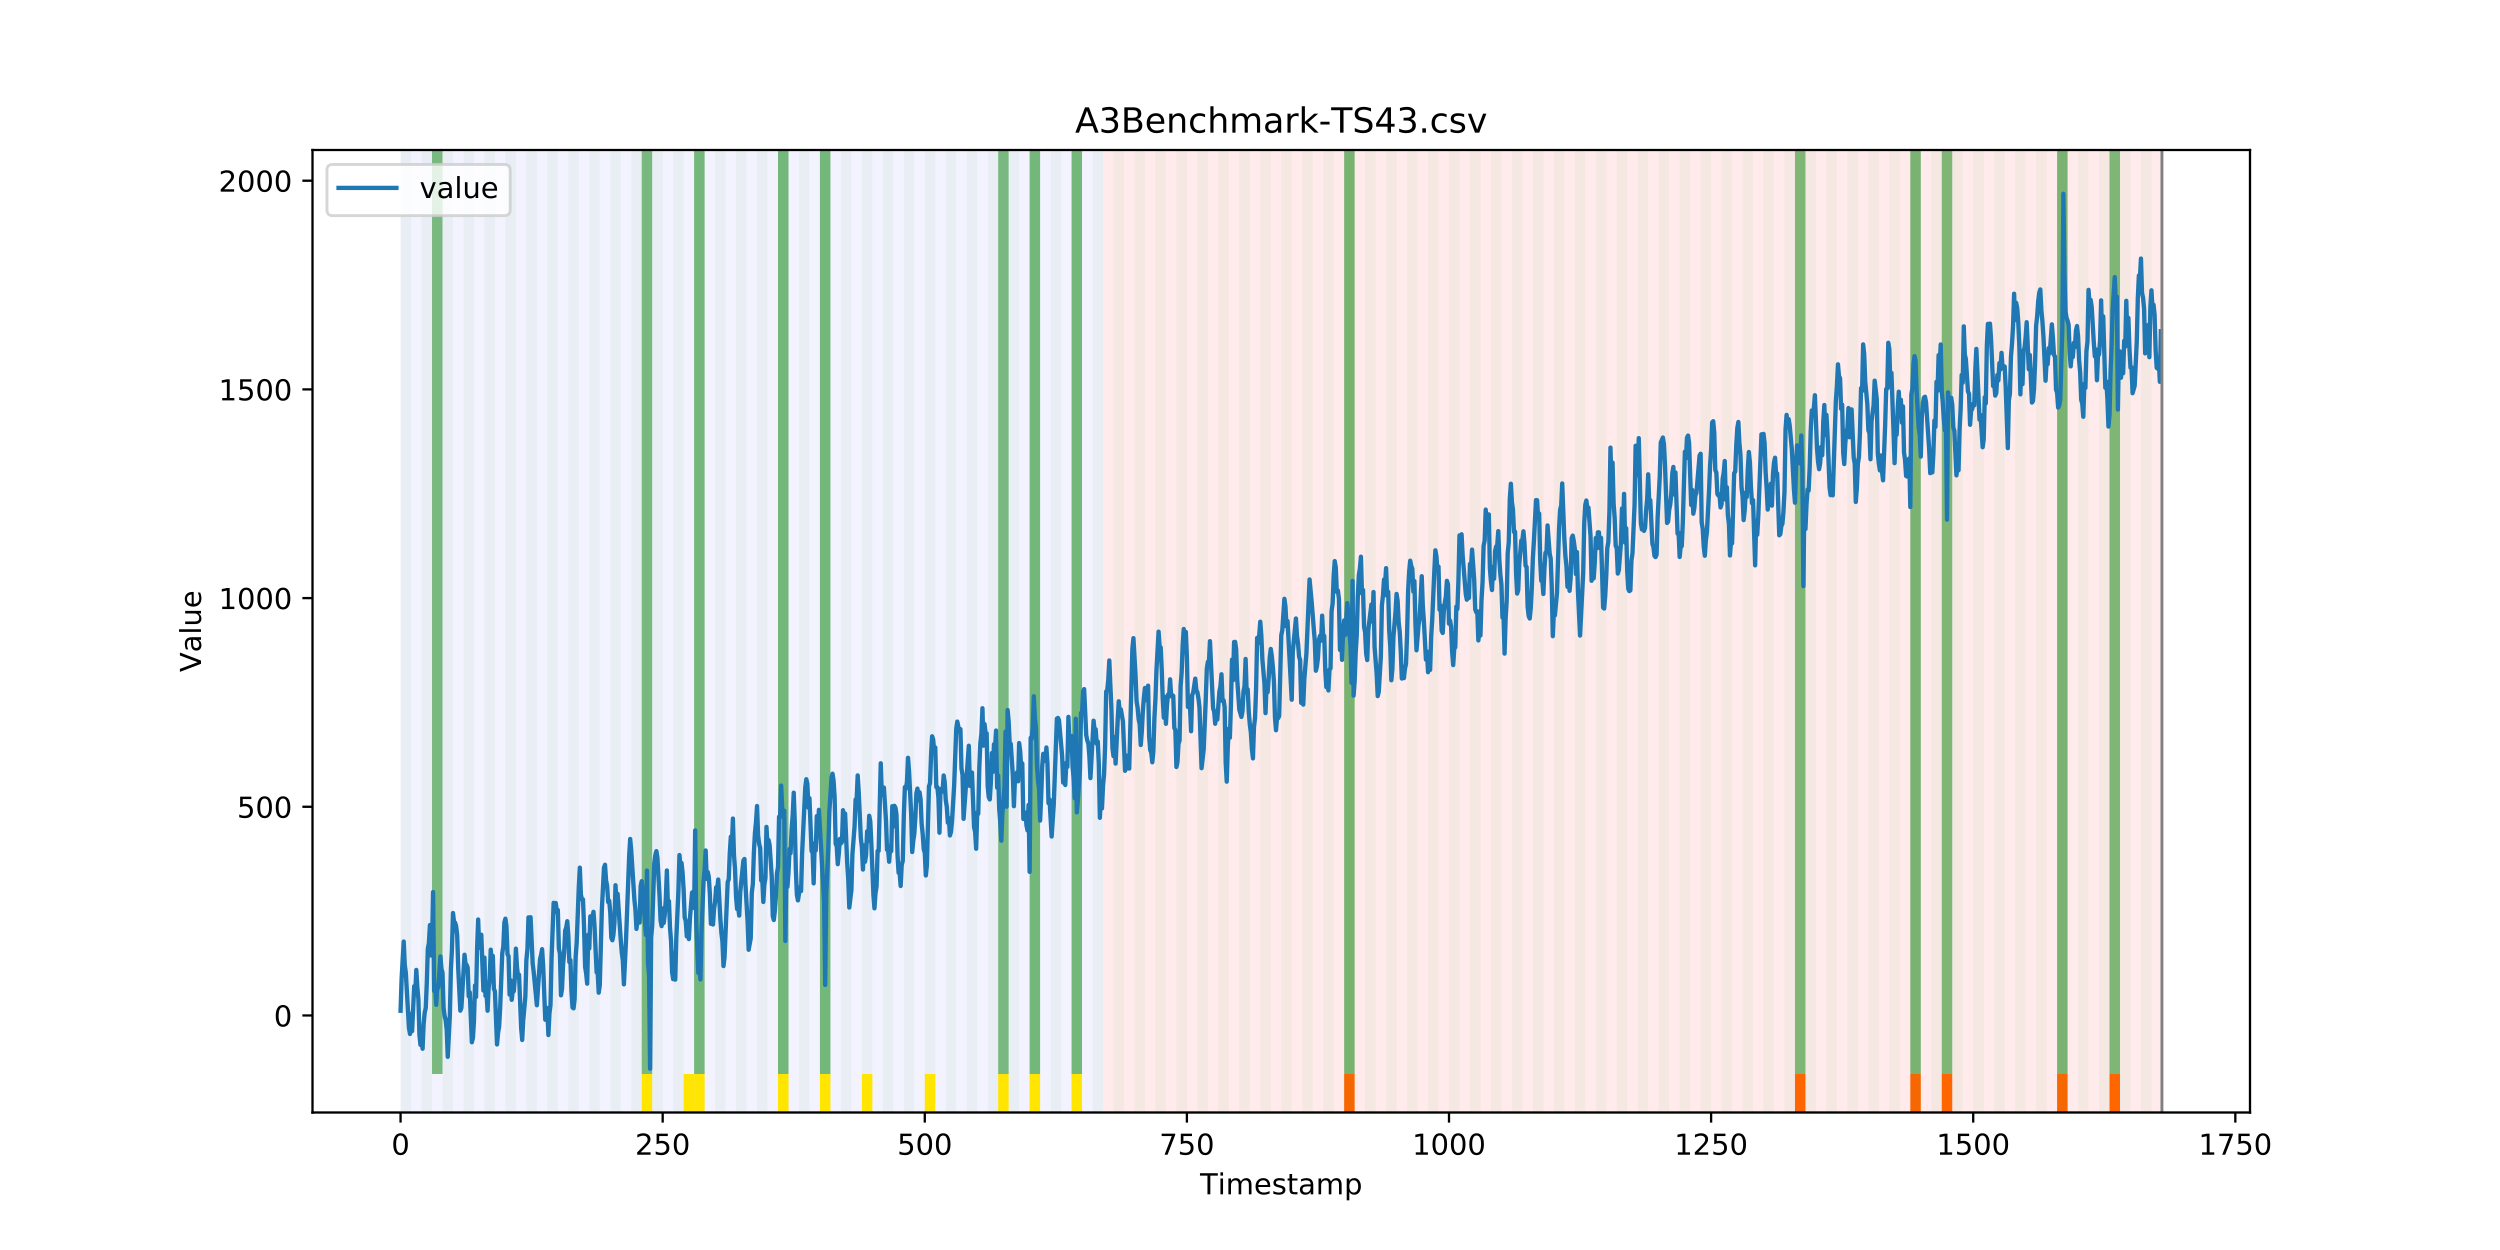 <?xml version="1.0" encoding="utf-8" standalone="no"?>
<!DOCTYPE svg PUBLIC "-//W3C//DTD SVG 1.1//EN"
  "http://www.w3.org/Graphics/SVG/1.1/DTD/svg11.dtd">
<!-- Created with matplotlib (https://matplotlib.org/) -->
<svg height="432pt" version="1.1" viewBox="0 0 864 432" width="864pt" xmlns="http://www.w3.org/2000/svg" xmlns:xlink="http://www.w3.org/1999/xlink">
 <defs>
  <style type="text/css">
*{stroke-linecap:butt;stroke-linejoin:round;}
  </style>
 </defs>
 <g id="figure_1">
  <g id="patch_1">
   <path d="M 0 432 
L 864 432 
L 864 0 
L 0 0 
z
" style="fill:#ffffff;"/>
  </g>
  <g id="axes_1">
   <g id="patch_2">
    <path d="M 108 384.48 
L 777.6 384.48 
L 777.6 51.84 
L 108 51.84 
z
" style="fill:#ffffff;"/>
   </g>
   <g id="patch_3">
    <path clip-path="url(#pe07ec9de85)" d="M 138.436 384.48 
L 138.436 51.84 
L 381.203 51.84 
L 381.203 384.48 
z
" style="fill:#0000ff;opacity:0.05;"/>
   </g>
   <g id="patch_4">
    <path clip-path="url(#pe07ec9de85)" d="M 381.203 384.48 
L 381.203 51.84 
L 747.164 51.84 
L 747.164 384.48 
z
" style="fill:#ff0000;opacity:0.08;"/>
   </g>
   <g id="patch_5">
    <path clip-path="url(#pe07ec9de85)" d="M 138.436 384.48 
L 138.436 51.84 
L 142.06 51.84 
L 142.06 384.48 
z
" style="fill:#008000;opacity:0.04;"/>
   </g>
   <g id="patch_6">
    <path clip-path="url(#pe07ec9de85)" d="M 145.683 384.48 
L 145.683 51.84 
L 149.306 51.84 
L 149.306 384.48 
z
" style="fill:#008000;opacity:0.04;"/>
   </g>
   <g id="patch_7">
    <path clip-path="url(#pe07ec9de85)" d="M 149.306 371.174 
L 149.306 51.84 
L 152.93 51.84 
L 152.93 371.174 
z
" style="fill:#008000;opacity:0.5;"/>
   </g>
   <g id="patch_8">
    <path clip-path="url(#pe07ec9de85)" d="M 152.93 384.48 
L 152.93 51.84 
L 156.553 51.84 
L 156.553 384.48 
z
" style="fill:#008000;opacity:0.04;"/>
   </g>
   <g id="patch_9">
    <path clip-path="url(#pe07ec9de85)" d="M 160.177 384.48 
L 160.177 51.84 
L 163.8 51.84 
L 163.8 384.48 
z
" style="fill:#008000;opacity:0.04;"/>
   </g>
   <g id="patch_10">
    <path clip-path="url(#pe07ec9de85)" d="M 167.423 384.48 
L 167.423 51.84 
L 171.047 51.84 
L 171.047 384.48 
z
" style="fill:#008000;opacity:0.04;"/>
   </g>
   <g id="patch_11">
    <path clip-path="url(#pe07ec9de85)" d="M 174.67 384.48 
L 174.67 51.84 
L 178.294 51.84 
L 178.294 384.48 
z
" style="fill:#008000;opacity:0.04;"/>
   </g>
   <g id="patch_12">
    <path clip-path="url(#pe07ec9de85)" d="M 181.917 384.48 
L 181.917 51.84 
L 185.54 51.84 
L 185.54 384.48 
z
" style="fill:#008000;opacity:0.04;"/>
   </g>
   <g id="patch_13">
    <path clip-path="url(#pe07ec9de85)" d="M 189.164 384.48 
L 189.164 51.84 
L 192.787 51.84 
L 192.787 384.48 
z
" style="fill:#008000;opacity:0.04;"/>
   </g>
   <g id="patch_14">
    <path clip-path="url(#pe07ec9de85)" d="M 196.41 384.48 
L 196.41 51.84 
L 200.034 51.84 
L 200.034 384.48 
z
" style="fill:#008000;opacity:0.04;"/>
   </g>
   <g id="patch_15">
    <path clip-path="url(#pe07ec9de85)" d="M 203.657 384.48 
L 203.657 51.84 
L 207.281 51.84 
L 207.281 384.48 
z
" style="fill:#008000;opacity:0.04;"/>
   </g>
   <g id="patch_16">
    <path clip-path="url(#pe07ec9de85)" d="M 210.904 384.48 
L 210.904 51.84 
L 214.527 51.84 
L 214.527 384.48 
z
" style="fill:#008000;opacity:0.04;"/>
   </g>
   <g id="patch_17">
    <path clip-path="url(#pe07ec9de85)" d="M 218.151 384.48 
L 218.151 51.84 
L 221.774 51.84 
L 221.774 384.48 
z
" style="fill:#008000;opacity:0.04;"/>
   </g>
   <g id="patch_18">
    <path clip-path="url(#pe07ec9de85)" d="M 221.774 371.174 
L 221.774 51.84 
L 225.397 51.84 
L 225.397 371.174 
z
" style="fill:#008000;opacity:0.5;"/>
   </g>
   <g id="patch_19">
    <path clip-path="url(#pe07ec9de85)" d="M 221.774 384.48 
L 221.774 371.174 
L 225.397 371.174 
L 225.397 384.48 
z
" style="fill:#ffe500;"/>
   </g>
   <g id="patch_20">
    <path clip-path="url(#pe07ec9de85)" d="M 464.54 384.48 
L 464.54 371.174 
L 468.164 371.174 
L 468.164 384.48 
z
" style="fill:#ff6600;"/>
   </g>
   <g id="patch_21">
    <path clip-path="url(#pe07ec9de85)" d="M 225.397 384.48 
L 225.397 51.84 
L 229.021 51.84 
L 229.021 384.48 
z
" style="fill:#008000;opacity:0.04;"/>
   </g>
   <g id="patch_22">
    <path clip-path="url(#pe07ec9de85)" d="M 232.644 384.48 
L 232.644 51.84 
L 236.268 51.84 
L 236.268 384.48 
z
" style="fill:#008000;opacity:0.04;"/>
   </g>
   <g id="patch_23">
    <path clip-path="url(#pe07ec9de85)" d="M 236.268 384.48 
L 236.268 371.174 
L 239.891 371.174 
L 239.891 384.48 
z
" style="fill:#ffe500;"/>
   </g>
   <g id="patch_24">
    <path clip-path="url(#pe07ec9de85)" d="M 239.891 384.48 
L 239.891 51.84 
L 243.514 51.84 
L 243.514 384.48 
z
" style="fill:#008000;opacity:0.04;"/>
   </g>
   <g id="patch_25">
    <path clip-path="url(#pe07ec9de85)" d="M 239.891 371.174 
L 239.891 51.84 
L 243.514 51.84 
L 243.514 371.174 
z
" style="fill:#008000;opacity:0.5;"/>
   </g>
   <g id="patch_26">
    <path clip-path="url(#pe07ec9de85)" d="M 239.891 384.48 
L 239.891 371.174 
L 243.514 371.174 
L 243.514 384.48 
z
" style="fill:#ffe500;"/>
   </g>
   <g id="patch_27">
    <path clip-path="url(#pe07ec9de85)" d="M 247.138 384.48 
L 247.138 51.84 
L 250.761 51.84 
L 250.761 384.48 
z
" style="fill:#008000;opacity:0.04;"/>
   </g>
   <g id="patch_28">
    <path clip-path="url(#pe07ec9de85)" d="M 254.384 384.48 
L 254.384 51.84 
L 258.008 51.84 
L 258.008 384.48 
z
" style="fill:#008000;opacity:0.04;"/>
   </g>
   <g id="patch_29">
    <path clip-path="url(#pe07ec9de85)" d="M 261.631 384.48 
L 261.631 51.84 
L 265.255 51.84 
L 265.255 384.48 
z
" style="fill:#008000;opacity:0.04;"/>
   </g>
   <g id="patch_30">
    <path clip-path="url(#pe07ec9de85)" d="M 268.878 384.48 
L 268.878 51.84 
L 272.501 51.84 
L 272.501 384.48 
z
" style="fill:#008000;opacity:0.04;"/>
   </g>
   <g id="patch_31">
    <path clip-path="url(#pe07ec9de85)" d="M 268.878 371.174 
L 268.878 51.84 
L 272.501 51.84 
L 272.501 371.174 
z
" style="fill:#008000;opacity:0.5;"/>
   </g>
   <g id="patch_32">
    <path clip-path="url(#pe07ec9de85)" d="M 268.878 384.48 
L 268.878 371.174 
L 272.501 371.174 
L 272.501 384.48 
z
" style="fill:#ffe500;"/>
   </g>
   <g id="patch_33">
    <path clip-path="url(#pe07ec9de85)" d="M 276.125 384.48 
L 276.125 51.84 
L 279.748 51.84 
L 279.748 384.48 
z
" style="fill:#008000;opacity:0.04;"/>
   </g>
   <g id="patch_34">
    <path clip-path="url(#pe07ec9de85)" d="M 283.371 384.48 
L 283.371 51.84 
L 286.995 51.84 
L 286.995 384.48 
z
" style="fill:#008000;opacity:0.04;"/>
   </g>
   <g id="patch_35">
    <path clip-path="url(#pe07ec9de85)" d="M 283.371 371.174 
L 283.371 51.84 
L 286.995 51.84 
L 286.995 371.174 
z
" style="fill:#008000;opacity:0.5;"/>
   </g>
   <g id="patch_36">
    <path clip-path="url(#pe07ec9de85)" d="M 283.371 384.48 
L 283.371 371.174 
L 286.995 371.174 
L 286.995 384.48 
z
" style="fill:#ffe500;"/>
   </g>
   <g id="patch_37">
    <path clip-path="url(#pe07ec9de85)" d="M 290.618 384.48 
L 290.618 51.84 
L 294.242 51.84 
L 294.242 384.48 
z
" style="fill:#008000;opacity:0.04;"/>
   </g>
   <g id="patch_38">
    <path clip-path="url(#pe07ec9de85)" d="M 297.865 384.48 
L 297.865 51.84 
L 301.488 51.84 
L 301.488 384.48 
z
" style="fill:#008000;opacity:0.04;"/>
   </g>
   <g id="patch_39">
    <path clip-path="url(#pe07ec9de85)" d="M 297.865 384.48 
L 297.865 371.174 
L 301.488 371.174 
L 301.488 384.48 
z
" style="fill:#ffe500;"/>
   </g>
   <g id="patch_40">
    <path clip-path="url(#pe07ec9de85)" d="M 305.112 384.48 
L 305.112 51.84 
L 308.735 51.84 
L 308.735 384.48 
z
" style="fill:#008000;opacity:0.04;"/>
   </g>
   <g id="patch_41">
    <path clip-path="url(#pe07ec9de85)" d="M 312.358 384.48 
L 312.358 51.84 
L 315.982 51.84 
L 315.982 384.48 
z
" style="fill:#008000;opacity:0.04;"/>
   </g>
   <g id="patch_42">
    <path clip-path="url(#pe07ec9de85)" d="M 319.605 384.48 
L 319.605 51.84 
L 323.229 51.84 
L 323.229 384.48 
z
" style="fill:#008000;opacity:0.04;"/>
   </g>
   <g id="patch_43">
    <path clip-path="url(#pe07ec9de85)" d="M 319.605 384.48 
L 319.605 371.174 
L 323.229 371.174 
L 323.229 384.48 
z
" style="fill:#ffe500;"/>
   </g>
   <g id="patch_44">
    <path clip-path="url(#pe07ec9de85)" d="M 326.852 384.48 
L 326.852 51.84 
L 330.475 51.84 
L 330.475 384.48 
z
" style="fill:#008000;opacity:0.04;"/>
   </g>
   <g id="patch_45">
    <path clip-path="url(#pe07ec9de85)" d="M 334.099 384.48 
L 334.099 51.84 
L 337.722 51.84 
L 337.722 384.48 
z
" style="fill:#008000;opacity:0.04;"/>
   </g>
   <g id="patch_46">
    <path clip-path="url(#pe07ec9de85)" d="M 341.345 384.48 
L 341.345 51.84 
L 344.969 51.84 
L 344.969 384.48 
z
" style="fill:#008000;opacity:0.04;"/>
   </g>
   <g id="patch_47">
    <path clip-path="url(#pe07ec9de85)" d="M 344.969 371.174 
L 344.969 51.84 
L 348.592 51.84 
L 348.592 371.174 
z
" style="fill:#008000;opacity:0.5;"/>
   </g>
   <g id="patch_48">
    <path clip-path="url(#pe07ec9de85)" d="M 344.969 384.48 
L 344.969 371.174 
L 348.592 371.174 
L 348.592 384.48 
z
" style="fill:#ffe500;"/>
   </g>
   <g id="patch_49">
    <path clip-path="url(#pe07ec9de85)" d="M 348.592 384.48 
L 348.592 51.84 
L 352.216 51.84 
L 352.216 384.48 
z
" style="fill:#008000;opacity:0.04;"/>
   </g>
   <g id="patch_50">
    <path clip-path="url(#pe07ec9de85)" d="M 355.839 384.48 
L 355.839 51.84 
L 359.462 51.84 
L 359.462 384.48 
z
" style="fill:#008000;opacity:0.04;"/>
   </g>
   <g id="patch_51">
    <path clip-path="url(#pe07ec9de85)" d="M 355.839 371.174 
L 355.839 51.84 
L 359.462 51.84 
L 359.462 371.174 
z
" style="fill:#008000;opacity:0.5;"/>
   </g>
   <g id="patch_52">
    <path clip-path="url(#pe07ec9de85)" d="M 355.839 384.48 
L 355.839 371.174 
L 359.462 371.174 
L 359.462 384.48 
z
" style="fill:#ffe500;"/>
   </g>
   <g id="patch_53">
    <path clip-path="url(#pe07ec9de85)" d="M 363.086 384.48 
L 363.086 51.84 
L 366.709 51.84 
L 366.709 384.48 
z
" style="fill:#008000;opacity:0.04;"/>
   </g>
   <g id="patch_54">
    <path clip-path="url(#pe07ec9de85)" d="M 370.332 384.48 
L 370.332 51.84 
L 373.956 51.84 
L 373.956 384.48 
z
" style="fill:#008000;opacity:0.04;"/>
   </g>
   <g id="patch_55">
    <path clip-path="url(#pe07ec9de85)" d="M 370.332 371.174 
L 370.332 51.84 
L 373.956 51.84 
L 373.956 371.174 
z
" style="fill:#008000;opacity:0.5;"/>
   </g>
   <g id="patch_56">
    <path clip-path="url(#pe07ec9de85)" d="M 370.332 384.48 
L 370.332 371.174 
L 373.956 371.174 
L 373.956 384.48 
z
" style="fill:#ffe500;"/>
   </g>
   <g id="patch_57">
    <path clip-path="url(#pe07ec9de85)" d="M 377.579 384.48 
L 377.579 51.84 
L 381.203 51.84 
L 381.203 384.48 
z
" style="fill:#008000;opacity:0.04;"/>
   </g>
   <g id="patch_58">
    <path clip-path="url(#pe07ec9de85)" d="M 620.345 384.48 
L 620.345 371.174 
L 623.969 371.174 
L 623.969 384.48 
z
" style="fill:#ff6600;"/>
   </g>
   <g id="patch_59">
    <path clip-path="url(#pe07ec9de85)" d="M 384.826 384.48 
L 384.826 51.84 
L 388.449 51.84 
L 388.449 384.48 
z
" style="fill:#008000;opacity:0.04;"/>
   </g>
   <g id="patch_60">
    <path clip-path="url(#pe07ec9de85)" d="M 392.073 384.48 
L 392.073 51.84 
L 395.696 51.84 
L 395.696 384.48 
z
" style="fill:#008000;opacity:0.04;"/>
   </g>
   <g id="patch_61">
    <path clip-path="url(#pe07ec9de85)" d="M 399.319 384.48 
L 399.319 51.84 
L 402.943 51.84 
L 402.943 384.48 
z
" style="fill:#008000;opacity:0.04;"/>
   </g>
   <g id="patch_62">
    <path clip-path="url(#pe07ec9de85)" d="M 406.566 384.48 
L 406.566 51.84 
L 410.19 51.84 
L 410.19 384.48 
z
" style="fill:#008000;opacity:0.04;"/>
   </g>
   <g id="patch_63">
    <path clip-path="url(#pe07ec9de85)" d="M 413.813 384.48 
L 413.813 51.84 
L 417.436 51.84 
L 417.436 384.48 
z
" style="fill:#008000;opacity:0.04;"/>
   </g>
   <g id="patch_64">
    <path clip-path="url(#pe07ec9de85)" d="M 660.203 384.48 
L 660.203 371.174 
L 663.826 371.174 
L 663.826 384.48 
z
" style="fill:#ff6600;"/>
   </g>
   <g id="patch_65">
    <path clip-path="url(#pe07ec9de85)" d="M 421.06 384.48 
L 421.06 51.84 
L 424.683 51.84 
L 424.683 384.48 
z
" style="fill:#008000;opacity:0.04;"/>
   </g>
   <g id="patch_66">
    <path clip-path="url(#pe07ec9de85)" d="M 428.306 384.48 
L 428.306 51.84 
L 431.93 51.84 
L 431.93 384.48 
z
" style="fill:#008000;opacity:0.04;"/>
   </g>
   <g id="patch_67">
    <path clip-path="url(#pe07ec9de85)" d="M 671.073 384.48 
L 671.073 371.174 
L 674.696 371.174 
L 674.696 384.48 
z
" style="fill:#ff6600;"/>
   </g>
   <g id="patch_68">
    <path clip-path="url(#pe07ec9de85)" d="M 435.553 384.48 
L 435.553 51.84 
L 439.177 51.84 
L 439.177 384.48 
z
" style="fill:#008000;opacity:0.04;"/>
   </g>
   <g id="patch_69">
    <path clip-path="url(#pe07ec9de85)" d="M 442.8 384.48 
L 442.8 51.84 
L 446.423 51.84 
L 446.423 384.48 
z
" style="fill:#008000;opacity:0.04;"/>
   </g>
   <g id="patch_70">
    <path clip-path="url(#pe07ec9de85)" d="M 450.047 384.48 
L 450.047 51.84 
L 453.67 51.84 
L 453.67 384.48 
z
" style="fill:#008000;opacity:0.04;"/>
   </g>
   <g id="patch_71">
    <path clip-path="url(#pe07ec9de85)" d="M 457.294 384.48 
L 457.294 51.84 
L 460.917 51.84 
L 460.917 384.48 
z
" style="fill:#008000;opacity:0.04;"/>
   </g>
   <g id="patch_72">
    <path clip-path="url(#pe07ec9de85)" d="M 464.54 384.48 
L 464.54 51.84 
L 468.164 51.84 
L 468.164 384.48 
z
" style="fill:#008000;opacity:0.04;"/>
   </g>
   <g id="patch_73">
    <path clip-path="url(#pe07ec9de85)" d="M 464.54 371.174 
L 464.54 51.84 
L 468.164 51.84 
L 468.164 371.174 
z
" style="fill:#008000;opacity:0.5;"/>
   </g>
   <g id="patch_74">
    <path clip-path="url(#pe07ec9de85)" d="M 710.93 384.48 
L 710.93 371.174 
L 714.553 371.174 
L 714.553 384.48 
z
" style="fill:#ff6600;"/>
   </g>
   <g id="patch_75">
    <path clip-path="url(#pe07ec9de85)" d="M 471.787 384.48 
L 471.787 51.84 
L 475.41 51.84 
L 475.41 384.48 
z
" style="fill:#008000;opacity:0.04;"/>
   </g>
   <g id="patch_76">
    <path clip-path="url(#pe07ec9de85)" d="M 479.034 384.48 
L 479.034 51.84 
L 482.657 51.84 
L 482.657 384.48 
z
" style="fill:#008000;opacity:0.04;"/>
   </g>
   <g id="patch_77">
    <path clip-path="url(#pe07ec9de85)" d="M 486.281 384.48 
L 486.281 51.84 
L 489.904 51.84 
L 489.904 384.48 
z
" style="fill:#008000;opacity:0.04;"/>
   </g>
   <g id="patch_78">
    <path clip-path="url(#pe07ec9de85)" d="M 729.047 384.48 
L 729.047 371.174 
L 732.67 371.174 
L 732.67 384.48 
z
" style="fill:#ff6600;"/>
   </g>
   <g id="patch_79">
    <path clip-path="url(#pe07ec9de85)" d="M 493.527 384.48 
L 493.527 51.84 
L 497.151 51.84 
L 497.151 384.48 
z
" style="fill:#008000;opacity:0.04;"/>
   </g>
   <g id="patch_80">
    <path clip-path="url(#pe07ec9de85)" d="M 500.774 384.48 
L 500.774 51.84 
L 504.397 51.84 
L 504.397 384.48 
z
" style="fill:#008000;opacity:0.04;"/>
   </g>
   <g id="patch_81">
    <path clip-path="url(#pe07ec9de85)" d="M 508.021 384.48 
L 508.021 51.84 
L 511.644 51.84 
L 511.644 384.48 
z
" style="fill:#008000;opacity:0.04;"/>
   </g>
   <g id="patch_82">
    <path clip-path="url(#pe07ec9de85)" d="M 515.268 384.48 
L 515.268 51.84 
L 518.891 51.84 
L 518.891 384.48 
z
" style="fill:#008000;opacity:0.04;"/>
   </g>
   <g id="patch_83">
    <path clip-path="url(#pe07ec9de85)" d="M 522.514 384.48 
L 522.514 51.84 
L 526.138 51.84 
L 526.138 384.48 
z
" style="fill:#008000;opacity:0.04;"/>
   </g>
   <g id="patch_84">
    <path clip-path="url(#pe07ec9de85)" d="M 529.761 384.48 
L 529.761 51.84 
L 533.384 51.84 
L 533.384 384.48 
z
" style="fill:#008000;opacity:0.04;"/>
   </g>
   <g id="patch_85">
    <path clip-path="url(#pe07ec9de85)" d="M 537.008 384.48 
L 537.008 51.84 
L 540.631 51.84 
L 540.631 384.48 
z
" style="fill:#008000;opacity:0.04;"/>
   </g>
   <g id="patch_86">
    <path clip-path="url(#pe07ec9de85)" d="M 544.255 384.48 
L 544.255 51.84 
L 547.878 51.84 
L 547.878 384.48 
z
" style="fill:#008000;opacity:0.04;"/>
   </g>
   <g id="patch_87">
    <path clip-path="url(#pe07ec9de85)" d="M 551.501 384.48 
L 551.501 51.84 
L 555.125 51.84 
L 555.125 384.48 
z
" style="fill:#008000;opacity:0.04;"/>
   </g>
   <g id="patch_88">
    <path clip-path="url(#pe07ec9de85)" d="M 558.748 384.48 
L 558.748 51.84 
L 562.371 51.84 
L 562.371 384.48 
z
" style="fill:#008000;opacity:0.04;"/>
   </g>
   <g id="patch_89">
    <path clip-path="url(#pe07ec9de85)" d="M 565.995 384.48 
L 565.995 51.84 
L 569.618 51.84 
L 569.618 384.48 
z
" style="fill:#008000;opacity:0.04;"/>
   </g>
   <g id="patch_90">
    <path clip-path="url(#pe07ec9de85)" d="M 573.242 384.48 
L 573.242 51.84 
L 576.865 51.84 
L 576.865 384.48 
z
" style="fill:#008000;opacity:0.04;"/>
   </g>
   <g id="patch_91">
    <path clip-path="url(#pe07ec9de85)" d="M 580.488 384.48 
L 580.488 51.84 
L 584.112 51.84 
L 584.112 384.48 
z
" style="fill:#008000;opacity:0.04;"/>
   </g>
   <g id="patch_92">
    <path clip-path="url(#pe07ec9de85)" d="M 587.735 384.48 
L 587.735 51.84 
L 591.358 51.84 
L 591.358 384.48 
z
" style="fill:#008000;opacity:0.04;"/>
   </g>
   <g id="patch_93">
    <path clip-path="url(#pe07ec9de85)" d="M 594.982 384.48 
L 594.982 51.84 
L 598.605 51.84 
L 598.605 384.48 
z
" style="fill:#008000;opacity:0.04;"/>
   </g>
   <g id="patch_94">
    <path clip-path="url(#pe07ec9de85)" d="M 602.229 384.48 
L 602.229 51.84 
L 605.852 51.84 
L 605.852 384.48 
z
" style="fill:#008000;opacity:0.04;"/>
   </g>
   <g id="patch_95">
    <path clip-path="url(#pe07ec9de85)" d="M 609.475 384.48 
L 609.475 51.84 
L 613.099 51.84 
L 613.099 384.48 
z
" style="fill:#008000;opacity:0.04;"/>
   </g>
   <g id="patch_96">
    <path clip-path="url(#pe07ec9de85)" d="M 616.722 384.48 
L 616.722 51.84 
L 620.345 51.84 
L 620.345 384.48 
z
" style="fill:#008000;opacity:0.04;"/>
   </g>
   <g id="patch_97">
    <path clip-path="url(#pe07ec9de85)" d="M 620.345 371.174 
L 620.345 51.84 
L 623.969 51.84 
L 623.969 371.174 
z
" style="fill:#008000;opacity:0.5;"/>
   </g>
   <g id="patch_98">
    <path clip-path="url(#pe07ec9de85)" d="M 623.969 384.48 
L 623.969 51.84 
L 627.592 51.84 
L 627.592 384.48 
z
" style="fill:#008000;opacity:0.04;"/>
   </g>
   <g id="patch_99">
    <path clip-path="url(#pe07ec9de85)" d="M 631.216 384.48 
L 631.216 51.84 
L 634.839 51.84 
L 634.839 384.48 
z
" style="fill:#008000;opacity:0.04;"/>
   </g>
   <g id="patch_100">
    <path clip-path="url(#pe07ec9de85)" d="M 638.462 384.48 
L 638.462 51.84 
L 642.086 51.84 
L 642.086 384.48 
z
" style="fill:#008000;opacity:0.04;"/>
   </g>
   <g id="patch_101">
    <path clip-path="url(#pe07ec9de85)" d="M 645.709 384.48 
L 645.709 51.84 
L 649.332 51.84 
L 649.332 384.48 
z
" style="fill:#008000;opacity:0.04;"/>
   </g>
   <g id="patch_102">
    <path clip-path="url(#pe07ec9de85)" d="M 652.956 384.48 
L 652.956 51.84 
L 656.579 51.84 
L 656.579 384.48 
z
" style="fill:#008000;opacity:0.04;"/>
   </g>
   <g id="patch_103">
    <path clip-path="url(#pe07ec9de85)" d="M 660.203 384.48 
L 660.203 51.84 
L 663.826 51.84 
L 663.826 384.48 
z
" style="fill:#008000;opacity:0.04;"/>
   </g>
   <g id="patch_104">
    <path clip-path="url(#pe07ec9de85)" d="M 660.203 371.174 
L 660.203 51.84 
L 663.826 51.84 
L 663.826 371.174 
z
" style="fill:#008000;opacity:0.5;"/>
   </g>
   <g id="patch_105">
    <path clip-path="url(#pe07ec9de85)" d="M 667.449 384.48 
L 667.449 51.84 
L 671.073 51.84 
L 671.073 384.48 
z
" style="fill:#008000;opacity:0.04;"/>
   </g>
   <g id="patch_106">
    <path clip-path="url(#pe07ec9de85)" d="M 671.073 371.174 
L 671.073 51.84 
L 674.696 51.84 
L 674.696 371.174 
z
" style="fill:#008000;opacity:0.5;"/>
   </g>
   <g id="patch_107">
    <path clip-path="url(#pe07ec9de85)" d="M 674.696 384.48 
L 674.696 51.84 
L 678.319 51.84 
L 678.319 384.48 
z
" style="fill:#008000;opacity:0.04;"/>
   </g>
   <g id="patch_108">
    <path clip-path="url(#pe07ec9de85)" d="M 681.943 384.48 
L 681.943 51.84 
L 685.566 51.84 
L 685.566 384.48 
z
" style="fill:#008000;opacity:0.04;"/>
   </g>
   <g id="patch_109">
    <path clip-path="url(#pe07ec9de85)" d="M 689.19 384.48 
L 689.19 51.84 
L 692.813 51.84 
L 692.813 384.48 
z
" style="fill:#008000;opacity:0.04;"/>
   </g>
   <g id="patch_110">
    <path clip-path="url(#pe07ec9de85)" d="M 696.436 384.48 
L 696.436 51.84 
L 700.06 51.84 
L 700.06 384.48 
z
" style="fill:#008000;opacity:0.04;"/>
   </g>
   <g id="patch_111">
    <path clip-path="url(#pe07ec9de85)" d="M 703.683 384.48 
L 703.683 51.84 
L 707.306 51.84 
L 707.306 384.48 
z
" style="fill:#008000;opacity:0.04;"/>
   </g>
   <g id="patch_112">
    <path clip-path="url(#pe07ec9de85)" d="M 710.93 384.48 
L 710.93 51.84 
L 714.553 51.84 
L 714.553 384.48 
z
" style="fill:#008000;opacity:0.04;"/>
   </g>
   <g id="patch_113">
    <path clip-path="url(#pe07ec9de85)" d="M 710.93 371.174 
L 710.93 51.84 
L 714.553 51.84 
L 714.553 371.174 
z
" style="fill:#008000;opacity:0.5;"/>
   </g>
   <g id="patch_114">
    <path clip-path="url(#pe07ec9de85)" d="M 718.177 384.48 
L 718.177 51.84 
L 721.8 51.84 
L 721.8 384.48 
z
" style="fill:#008000;opacity:0.04;"/>
   </g>
   <g id="patch_115">
    <path clip-path="url(#pe07ec9de85)" d="M 725.423 384.48 
L 725.423 51.84 
L 729.047 51.84 
L 729.047 384.48 
z
" style="fill:#008000;opacity:0.04;"/>
   </g>
   <g id="patch_116">
    <path clip-path="url(#pe07ec9de85)" d="M 729.047 371.174 
L 729.047 51.84 
L 732.67 51.84 
L 732.67 371.174 
z
" style="fill:#008000;opacity:0.5;"/>
   </g>
   <g id="patch_117">
    <path clip-path="url(#pe07ec9de85)" d="M 732.67 384.48 
L 732.67 51.84 
L 736.294 51.84 
L 736.294 384.48 
z
" style="fill:#008000;opacity:0.04;"/>
   </g>
   <g id="patch_118">
    <path clip-path="url(#pe07ec9de85)" d="M 739.917 384.48 
L 739.917 51.84 
L 743.54 51.84 
L 743.54 384.48 
z
" style="fill:#008000;opacity:0.04;"/>
   </g>
   <g id="matplotlib.axis_1">
    <g id="xtick_1">
     <g id="line2d_1">
      <defs>
       <path d="M 0 0 
L 0 3.5 
" id="m52165b426b" style="stroke:#000000;stroke-width:0.8;"/>
      </defs>
      <g>
       <use style="stroke:#000000;stroke-width:0.8;" x="138.436" xlink:href="#m52165b426b" y="384.48"/>
      </g>
     </g>
     <g id="text_1">
      <!-- 0 -->
      <defs>
       <path d="M 31.781 66.406 
Q 24.172 66.406 20.328 58.906 
Q 16.5 51.422 16.5 36.375 
Q 16.5 21.391 20.328 13.891 
Q 24.172 6.391 31.781 6.391 
Q 39.453 6.391 43.281 13.891 
Q 47.125 21.391 47.125 36.375 
Q 47.125 51.422 43.281 58.906 
Q 39.453 66.406 31.781 66.406 
z
M 31.781 74.219 
Q 44.047 74.219 50.516 64.516 
Q 56.984 54.828 56.984 36.375 
Q 56.984 17.969 50.516 8.266 
Q 44.047 -1.422 31.781 -1.422 
Q 19.531 -1.422 13.062 8.266 
Q 6.594 17.969 6.594 36.375 
Q 6.594 54.828 13.062 64.516 
Q 19.531 74.219 31.781 74.219 
z
" id="DejaVuSans-48"/>
      </defs>
      <g transform="translate(135.255 399.078)scale(0.1 -0.1)">
       <use xlink:href="#DejaVuSans-48"/>
      </g>
     </g>
    </g>
    <g id="xtick_2">
     <g id="line2d_2">
      <g>
       <use style="stroke:#000000;stroke-width:0.8;" x="229.021" xlink:href="#m52165b426b" y="384.48"/>
      </g>
     </g>
     <g id="text_2">
      <!-- 250 -->
      <defs>
       <path d="M 19.188 8.297 
L 53.609 8.297 
L 53.609 0 
L 7.328 0 
L 7.328 8.297 
Q 12.938 14.109 22.625 23.891 
Q 32.328 33.688 34.812 36.531 
Q 39.547 41.844 41.422 45.531 
Q 43.312 49.219 43.312 52.781 
Q 43.312 58.594 39.234 62.25 
Q 35.156 65.922 28.609 65.922 
Q 23.969 65.922 18.812 64.312 
Q 13.672 62.703 7.812 59.422 
L 7.812 69.391 
Q 13.766 71.781 18.938 73 
Q 24.125 74.219 28.422 74.219 
Q 39.75 74.219 46.484 68.547 
Q 53.219 62.891 53.219 53.422 
Q 53.219 48.922 51.531 44.891 
Q 49.859 40.875 45.406 35.406 
Q 44.188 33.984 37.641 27.219 
Q 31.109 20.453 19.188 8.297 
z
" id="DejaVuSans-50"/>
       <path d="M 10.797 72.906 
L 49.516 72.906 
L 49.516 64.594 
L 19.828 64.594 
L 19.828 46.734 
Q 21.969 47.469 24.109 47.828 
Q 26.266 48.188 28.422 48.188 
Q 40.625 48.188 47.75 41.5 
Q 54.891 34.812 54.891 23.391 
Q 54.891 11.625 47.562 5.094 
Q 40.234 -1.422 26.906 -1.422 
Q 22.312 -1.422 17.547 -0.641 
Q 12.797 0.141 7.719 1.703 
L 7.719 11.625 
Q 12.109 9.234 16.797 8.062 
Q 21.484 6.891 26.703 6.891 
Q 35.156 6.891 40.078 11.328 
Q 45.016 15.766 45.016 23.391 
Q 45.016 31 40.078 35.438 
Q 35.156 39.891 26.703 39.891 
Q 22.75 39.891 18.812 39.016 
Q 14.891 38.141 10.797 36.281 
z
" id="DejaVuSans-53"/>
      </defs>
      <g transform="translate(219.477 399.078)scale(0.1 -0.1)">
       <use xlink:href="#DejaVuSans-50"/>
       <use x="63.623" xlink:href="#DejaVuSans-53"/>
       <use x="127.246" xlink:href="#DejaVuSans-48"/>
      </g>
     </g>
    </g>
    <g id="xtick_3">
     <g id="line2d_3">
      <g>
       <use style="stroke:#000000;stroke-width:0.8;" x="319.605" xlink:href="#m52165b426b" y="384.48"/>
      </g>
     </g>
     <g id="text_3">
      <!-- 500 -->
      <g transform="translate(310.061 399.078)scale(0.1 -0.1)">
       <use xlink:href="#DejaVuSans-53"/>
       <use x="63.623" xlink:href="#DejaVuSans-48"/>
       <use x="127.246" xlink:href="#DejaVuSans-48"/>
      </g>
     </g>
    </g>
    <g id="xtick_4">
     <g id="line2d_4">
      <g>
       <use style="stroke:#000000;stroke-width:0.8;" x="410.19" xlink:href="#m52165b426b" y="384.48"/>
      </g>
     </g>
     <g id="text_4">
      <!-- 750 -->
      <defs>
       <path d="M 8.203 72.906 
L 55.078 72.906 
L 55.078 68.703 
L 28.609 0 
L 18.312 0 
L 43.219 64.594 
L 8.203 64.594 
z
" id="DejaVuSans-55"/>
      </defs>
      <g transform="translate(400.646 399.078)scale(0.1 -0.1)">
       <use xlink:href="#DejaVuSans-55"/>
       <use x="63.623" xlink:href="#DejaVuSans-53"/>
       <use x="127.246" xlink:href="#DejaVuSans-48"/>
      </g>
     </g>
    </g>
    <g id="xtick_5">
     <g id="line2d_5">
      <g>
       <use style="stroke:#000000;stroke-width:0.8;" x="500.774" xlink:href="#m52165b426b" y="384.48"/>
      </g>
     </g>
     <g id="text_5">
      <!-- 1000 -->
      <defs>
       <path d="M 12.406 8.297 
L 28.516 8.297 
L 28.516 63.922 
L 10.984 60.406 
L 10.984 69.391 
L 28.422 72.906 
L 38.281 72.906 
L 38.281 8.297 
L 54.391 8.297 
L 54.391 0 
L 12.406 0 
z
" id="DejaVuSans-49"/>
      </defs>
      <g transform="translate(488.049 399.078)scale(0.1 -0.1)">
       <use xlink:href="#DejaVuSans-49"/>
       <use x="63.623" xlink:href="#DejaVuSans-48"/>
       <use x="127.246" xlink:href="#DejaVuSans-48"/>
       <use x="190.869" xlink:href="#DejaVuSans-48"/>
      </g>
     </g>
    </g>
    <g id="xtick_6">
     <g id="line2d_6">
      <g>
       <use style="stroke:#000000;stroke-width:0.8;" x="591.358" xlink:href="#m52165b426b" y="384.48"/>
      </g>
     </g>
     <g id="text_6">
      <!-- 1250 -->
      <g transform="translate(578.633 399.078)scale(0.1 -0.1)">
       <use xlink:href="#DejaVuSans-49"/>
       <use x="63.623" xlink:href="#DejaVuSans-50"/>
       <use x="127.246" xlink:href="#DejaVuSans-53"/>
       <use x="190.869" xlink:href="#DejaVuSans-48"/>
      </g>
     </g>
    </g>
    <g id="xtick_7">
     <g id="line2d_7">
      <g>
       <use style="stroke:#000000;stroke-width:0.8;" x="681.943" xlink:href="#m52165b426b" y="384.48"/>
      </g>
     </g>
     <g id="text_7">
      <!-- 1500 -->
      <g transform="translate(669.218 399.078)scale(0.1 -0.1)">
       <use xlink:href="#DejaVuSans-49"/>
       <use x="63.623" xlink:href="#DejaVuSans-53"/>
       <use x="127.246" xlink:href="#DejaVuSans-48"/>
       <use x="190.869" xlink:href="#DejaVuSans-48"/>
      </g>
     </g>
    </g>
    <g id="xtick_8">
     <g id="line2d_8">
      <g>
       <use style="stroke:#000000;stroke-width:0.8;" x="772.527" xlink:href="#m52165b426b" y="384.48"/>
      </g>
     </g>
     <g id="text_8">
      <!-- 1750 -->
      <g transform="translate(759.802 399.078)scale(0.1 -0.1)">
       <use xlink:href="#DejaVuSans-49"/>
       <use x="63.623" xlink:href="#DejaVuSans-55"/>
       <use x="127.246" xlink:href="#DejaVuSans-53"/>
       <use x="190.869" xlink:href="#DejaVuSans-48"/>
      </g>
     </g>
    </g>
    <g id="text_9">
     <!-- Timestamp -->
     <defs>
      <path d="M -0.297 72.906 
L 61.375 72.906 
L 61.375 64.594 
L 35.5 64.594 
L 35.5 0 
L 25.594 0 
L 25.594 64.594 
L -0.297 64.594 
z
" id="DejaVuSans-84"/>
      <path d="M 9.422 54.688 
L 18.406 54.688 
L 18.406 0 
L 9.422 0 
z
M 9.422 75.984 
L 18.406 75.984 
L 18.406 64.594 
L 9.422 64.594 
z
" id="DejaVuSans-105"/>
      <path d="M 52 44.188 
Q 55.375 50.25 60.062 53.125 
Q 64.75 56 71.094 56 
Q 79.641 56 84.281 50.016 
Q 88.922 44.047 88.922 33.016 
L 88.922 0 
L 79.891 0 
L 79.891 32.719 
Q 79.891 40.578 77.094 44.375 
Q 74.312 48.188 68.609 48.188 
Q 61.625 48.188 57.562 43.547 
Q 53.516 38.922 53.516 30.906 
L 53.516 0 
L 44.484 0 
L 44.484 32.719 
Q 44.484 40.625 41.703 44.406 
Q 38.922 48.188 33.109 48.188 
Q 26.219 48.188 22.156 43.531 
Q 18.109 38.875 18.109 30.906 
L 18.109 0 
L 9.078 0 
L 9.078 54.688 
L 18.109 54.688 
L 18.109 46.188 
Q 21.188 51.219 25.484 53.609 
Q 29.781 56 35.688 56 
Q 41.656 56 45.828 52.969 
Q 50 49.953 52 44.188 
z
" id="DejaVuSans-109"/>
      <path d="M 56.203 29.594 
L 56.203 25.203 
L 14.891 25.203 
Q 15.484 15.922 20.484 11.062 
Q 25.484 6.203 34.422 6.203 
Q 39.594 6.203 44.453 7.469 
Q 49.312 8.734 54.109 11.281 
L 54.109 2.781 
Q 49.266 0.734 44.188 -0.344 
Q 39.109 -1.422 33.891 -1.422 
Q 20.797 -1.422 13.156 6.188 
Q 5.516 13.812 5.516 26.812 
Q 5.516 40.234 12.766 48.109 
Q 20.016 56 32.328 56 
Q 43.359 56 49.781 48.891 
Q 56.203 41.797 56.203 29.594 
z
M 47.219 32.234 
Q 47.125 39.594 43.094 43.984 
Q 39.062 48.391 32.422 48.391 
Q 24.906 48.391 20.391 44.141 
Q 15.875 39.891 15.188 32.172 
z
" id="DejaVuSans-101"/>
      <path d="M 44.281 53.078 
L 44.281 44.578 
Q 40.484 46.531 36.375 47.5 
Q 32.281 48.484 27.875 48.484 
Q 21.188 48.484 17.844 46.438 
Q 14.5 44.391 14.5 40.281 
Q 14.5 37.156 16.891 35.375 
Q 19.281 33.594 26.516 31.984 
L 29.594 31.297 
Q 39.156 29.25 43.188 25.516 
Q 47.219 21.781 47.219 15.094 
Q 47.219 7.469 41.188 3.016 
Q 35.156 -1.422 24.609 -1.422 
Q 20.219 -1.422 15.453 -0.562 
Q 10.688 0.297 5.422 2 
L 5.422 11.281 
Q 10.406 8.688 15.234 7.391 
Q 20.062 6.109 24.812 6.109 
Q 31.156 6.109 34.562 8.281 
Q 37.984 10.453 37.984 14.406 
Q 37.984 18.062 35.516 20.016 
Q 33.062 21.969 24.703 23.781 
L 21.578 24.516 
Q 13.234 26.266 9.516 29.906 
Q 5.812 33.547 5.812 39.891 
Q 5.812 47.609 11.281 51.797 
Q 16.75 56 26.812 56 
Q 31.781 56 36.172 55.266 
Q 40.578 54.547 44.281 53.078 
z
" id="DejaVuSans-115"/>
      <path d="M 18.312 70.219 
L 18.312 54.688 
L 36.812 54.688 
L 36.812 47.703 
L 18.312 47.703 
L 18.312 18.016 
Q 18.312 11.328 20.141 9.422 
Q 21.969 7.516 27.594 7.516 
L 36.812 7.516 
L 36.812 0 
L 27.594 0 
Q 17.188 0 13.234 3.875 
Q 9.281 7.766 9.281 18.016 
L 9.281 47.703 
L 2.688 47.703 
L 2.688 54.688 
L 9.281 54.688 
L 9.281 70.219 
z
" id="DejaVuSans-116"/>
      <path d="M 34.281 27.484 
Q 23.391 27.484 19.188 25 
Q 14.984 22.516 14.984 16.5 
Q 14.984 11.719 18.141 8.906 
Q 21.297 6.109 26.703 6.109 
Q 34.188 6.109 38.703 11.406 
Q 43.219 16.703 43.219 25.484 
L 43.219 27.484 
z
M 52.203 31.203 
L 52.203 0 
L 43.219 0 
L 43.219 8.297 
Q 40.141 3.328 35.547 0.953 
Q 30.953 -1.422 24.312 -1.422 
Q 15.922 -1.422 10.953 3.297 
Q 6 8.016 6 15.922 
Q 6 25.141 12.172 29.828 
Q 18.359 34.516 30.609 34.516 
L 43.219 34.516 
L 43.219 35.406 
Q 43.219 41.609 39.141 45 
Q 35.062 48.391 27.688 48.391 
Q 23 48.391 18.547 47.266 
Q 14.109 46.141 10.016 43.891 
L 10.016 52.203 
Q 14.938 54.109 19.578 55.047 
Q 24.219 56 28.609 56 
Q 40.484 56 46.344 49.844 
Q 52.203 43.703 52.203 31.203 
z
" id="DejaVuSans-97"/>
      <path d="M 18.109 8.203 
L 18.109 -20.797 
L 9.078 -20.797 
L 9.078 54.688 
L 18.109 54.688 
L 18.109 46.391 
Q 20.953 51.266 25.266 53.625 
Q 29.594 56 35.594 56 
Q 45.562 56 51.781 48.094 
Q 58.016 40.188 58.016 27.297 
Q 58.016 14.406 51.781 6.484 
Q 45.562 -1.422 35.594 -1.422 
Q 29.594 -1.422 25.266 0.953 
Q 20.953 3.328 18.109 8.203 
z
M 48.688 27.297 
Q 48.688 37.203 44.609 42.844 
Q 40.531 48.484 33.406 48.484 
Q 26.266 48.484 22.188 42.844 
Q 18.109 37.203 18.109 27.297 
Q 18.109 17.391 22.188 11.75 
Q 26.266 6.109 33.406 6.109 
Q 40.531 6.109 44.609 11.75 
Q 48.688 17.391 48.688 27.297 
z
" id="DejaVuSans-112"/>
     </defs>
     <g transform="translate(414.739 412.757)scale(0.1 -0.1)">
      <use xlink:href="#DejaVuSans-84"/>
      <use x="61.037" xlink:href="#DejaVuSans-105"/>
      <use x="88.82" xlink:href="#DejaVuSans-109"/>
      <use x="186.232" xlink:href="#DejaVuSans-101"/>
      <use x="247.756" xlink:href="#DejaVuSans-115"/>
      <use x="299.855" xlink:href="#DejaVuSans-116"/>
      <use x="339.064" xlink:href="#DejaVuSans-97"/>
      <use x="400.344" xlink:href="#DejaVuSans-109"/>
      <use x="497.756" xlink:href="#DejaVuSans-112"/>
     </g>
    </g>
   </g>
   <g id="matplotlib.axis_2">
    <g id="ytick_1">
     <g id="line2d_9">
      <defs>
       <path d="M 0 0 
L -3.5 0 
" id="m70d6ce220b" style="stroke:#000000;stroke-width:0.8;"/>
      </defs>
      <g>
       <use style="stroke:#000000;stroke-width:0.8;" x="108" xlink:href="#m70d6ce220b" y="350.942"/>
      </g>
     </g>
     <g id="text_10">
      <!-- 0 -->
      <g transform="translate(94.638 354.742)scale(0.1 -0.1)">
       <use xlink:href="#DejaVuSans-48"/>
      </g>
     </g>
    </g>
    <g id="ytick_2">
     <g id="line2d_10">
      <g>
       <use style="stroke:#000000;stroke-width:0.8;" x="108" xlink:href="#m70d6ce220b" y="278.82"/>
      </g>
     </g>
     <g id="text_11">
      <!-- 500 -->
      <g transform="translate(81.912 282.619)scale(0.1 -0.1)">
       <use xlink:href="#DejaVuSans-53"/>
       <use x="63.623" xlink:href="#DejaVuSans-48"/>
       <use x="127.246" xlink:href="#DejaVuSans-48"/>
      </g>
     </g>
    </g>
    <g id="ytick_3">
     <g id="line2d_11">
      <g>
       <use style="stroke:#000000;stroke-width:0.8;" x="108" xlink:href="#m70d6ce220b" y="206.697"/>
      </g>
     </g>
     <g id="text_12">
      <!-- 1000 -->
      <g transform="translate(75.55 210.496)scale(0.1 -0.1)">
       <use xlink:href="#DejaVuSans-49"/>
       <use x="63.623" xlink:href="#DejaVuSans-48"/>
       <use x="127.246" xlink:href="#DejaVuSans-48"/>
       <use x="190.869" xlink:href="#DejaVuSans-48"/>
      </g>
     </g>
    </g>
    <g id="ytick_4">
     <g id="line2d_12">
      <g>
       <use style="stroke:#000000;stroke-width:0.8;" x="108" xlink:href="#m70d6ce220b" y="134.574"/>
      </g>
     </g>
     <g id="text_13">
      <!-- 1500 -->
      <g transform="translate(75.55 138.373)scale(0.1 -0.1)">
       <use xlink:href="#DejaVuSans-49"/>
       <use x="63.623" xlink:href="#DejaVuSans-53"/>
       <use x="127.246" xlink:href="#DejaVuSans-48"/>
       <use x="190.869" xlink:href="#DejaVuSans-48"/>
      </g>
     </g>
    </g>
    <g id="ytick_5">
     <g id="line2d_13">
      <g>
       <use style="stroke:#000000;stroke-width:0.8;" x="108" xlink:href="#m70d6ce220b" y="62.451"/>
      </g>
     </g>
     <g id="text_14">
      <!-- 2000 -->
      <g transform="translate(75.55 66.25)scale(0.1 -0.1)">
       <use xlink:href="#DejaVuSans-50"/>
       <use x="63.623" xlink:href="#DejaVuSans-48"/>
       <use x="127.246" xlink:href="#DejaVuSans-48"/>
       <use x="190.869" xlink:href="#DejaVuSans-48"/>
      </g>
     </g>
    </g>
    <g id="text_15">
     <!-- Value -->
     <defs>
      <path d="M 28.609 0 
L 0.781 72.906 
L 11.078 72.906 
L 34.188 11.531 
L 57.328 72.906 
L 67.578 72.906 
L 39.797 0 
z
" id="DejaVuSans-86"/>
      <path d="M 9.422 75.984 
L 18.406 75.984 
L 18.406 0 
L 9.422 0 
z
" id="DejaVuSans-108"/>
      <path d="M 8.5 21.578 
L 8.5 54.688 
L 17.484 54.688 
L 17.484 21.922 
Q 17.484 14.156 20.5 10.266 
Q 23.531 6.391 29.594 6.391 
Q 36.859 6.391 41.078 11.031 
Q 45.312 15.672 45.312 23.688 
L 45.312 54.688 
L 54.297 54.688 
L 54.297 0 
L 45.312 0 
L 45.312 8.406 
Q 42.047 3.422 37.719 1 
Q 33.406 -1.422 27.688 -1.422 
Q 18.266 -1.422 13.375 4.438 
Q 8.5 10.297 8.5 21.578 
z
M 31.109 56 
z
" id="DejaVuSans-117"/>
     </defs>
     <g transform="translate(69.47 232.273)rotate(-90)scale(0.1 -0.1)">
      <use xlink:href="#DejaVuSans-86"/>
      <use x="68.299" xlink:href="#DejaVuSans-97"/>
      <use x="129.578" xlink:href="#DejaVuSans-108"/>
      <use x="157.361" xlink:href="#DejaVuSans-117"/>
      <use x="220.74" xlink:href="#DejaVuSans-101"/>
     </g>
    </g>
   </g>
   <g id="line2d_14">
    <path clip-path="url(#pe07ec9de85)" d="M 138.436 349.316 
L 138.799 338.158 
L 139.523 325.392 
L 139.886 333.496 
L 140.248 336.169 
L 141.335 355.299 
L 141.697 357.338 
L 142.06 350.383 
L 142.422 356.362 
L 143.147 340.829 
L 143.509 343.086 
L 143.871 335.2 
L 144.234 341.187 
L 144.596 345.288 
L 144.958 357.753 
L 145.321 361.121 
L 145.683 356.333 
L 146.045 362.441 
L 146.408 353.936 
L 146.77 349.992 
L 147.132 348.383 
L 147.495 339.827 
L 147.857 327.83 
L 148.219 325.993 
L 148.582 319.695 
L 148.944 330.214 
L 149.306 327.045 
L 149.669 308.291 
L 150.031 342.476 
L 150.394 340.86 
L 150.756 347.262 
L 151.118 340.452 
L 151.481 341.369 
L 152.205 330.528 
L 152.568 334.847 
L 152.93 336.171 
L 153.292 348.21 
L 153.655 351.157 
L 154.017 352.475 
L 154.379 355.948 
L 154.742 365.236 
L 155.466 350.891 
L 155.829 334.977 
L 156.191 328.168 
L 156.553 315.54 
L 156.916 318.617 
L 157.278 318.878 
L 157.64 320.05 
L 158.003 323.223 
L 158.365 334.781 
L 159.09 349.285 
L 159.452 348.337 
L 160.539 329.952 
L 160.901 333.191 
L 161.264 333.446 
L 161.626 334.417 
L 161.988 344.317 
L 162.351 342.95 
L 163.075 360.206 
L 163.438 358.742 
L 163.8 352.842 
L 164.162 340.586 
L 164.525 344.553 
L 164.887 327.554 
L 165.249 317.778 
L 165.612 327.546 
L 165.974 324.325 
L 166.336 323.028 
L 167.061 342.332 
L 167.423 330.955 
L 167.786 344.195 
L 168.148 343.15 
L 168.51 349.3 
L 168.873 341.34 
L 169.235 338.422 
L 169.597 328.207 
L 169.96 332.237 
L 170.322 330.362 
L 170.684 341.732 
L 171.047 342.613 
L 171.771 360.962 
L 172.134 356.938 
L 172.496 354.816 
L 172.858 348.387 
L 173.583 329.424 
L 173.945 327.088 
L 174.308 318.789 
L 174.67 317.489 
L 175.032 320.158 
L 175.395 329.827 
L 175.757 330.44 
L 176.119 343.737 
L 176.482 338.801 
L 176.844 345.541 
L 177.206 342.493 
L 177.569 342.578 
L 177.931 337.995 
L 178.294 327.848 
L 178.656 334.022 
L 179.018 337.474 
L 179.381 336.858 
L 180.105 355.253 
L 180.468 359.41 
L 180.83 352.638 
L 181.555 344.476 
L 181.917 331.817 
L 182.279 328.025 
L 182.642 317.047 
L 183.004 317.469 
L 183.366 316.99 
L 184.091 333.017 
L 184.453 335.988 
L 185.178 343.615 
L 185.54 347.42 
L 186.265 336.774 
L 186.627 331.529 
L 186.99 330.058 
L 187.352 328.033 
L 187.714 333.615 
L 188.439 352.412 
L 188.801 348.245 
L 189.164 349.017 
L 189.526 357.71 
L 189.888 350.295 
L 190.251 347.248 
L 190.613 331.218 
L 191.338 312.017 
L 191.7 315.243 
L 192.062 312.083 
L 192.425 314.659 
L 192.787 314.515 
L 193.149 327.809 
L 193.512 329.583 
L 193.874 343.979 
L 194.236 341.673 
L 194.599 333.426 
L 194.961 329.301 
L 195.323 321.602 
L 195.686 320.532 
L 196.048 318.372 
L 196.41 323.306 
L 196.773 332.512 
L 197.135 331.822 
L 197.497 342.675 
L 197.86 348.183 
L 198.222 348.483 
L 198.584 345.329 
L 198.947 330.736 
L 199.309 325.637 
L 200.034 306.482 
L 200.396 299.856 
L 200.758 309.196 
L 201.121 310.871 
L 201.483 310.837 
L 201.845 320.4 
L 202.208 334.089 
L 202.57 336.432 
L 202.932 339.959 
L 203.295 323.065 
L 203.657 327.785 
L 204.019 316.683 
L 204.382 318.161 
L 204.744 317.079 
L 205.106 315.131 
L 205.469 320.215 
L 206.194 336.052 
L 206.556 336.096 
L 206.918 343.073 
L 207.281 340.538 
L 208.005 314.204 
L 208.73 299.917 
L 209.092 298.865 
L 209.455 304.266 
L 209.817 306.099 
L 210.179 311.754 
L 210.542 311.329 
L 210.904 315.236 
L 211.266 324.054 
L 211.629 324.951 
L 211.991 323.103 
L 212.353 318.742 
L 212.716 305.935 
L 213.078 311.948 
L 213.44 308.915 
L 214.527 324.736 
L 214.89 329.219 
L 215.252 331.988 
L 215.614 340.192 
L 216.339 325.184 
L 217.426 296.148 
L 217.788 289.944 
L 218.151 293.901 
L 219.238 310.812 
L 219.6 314.235 
L 219.962 321.02 
L 220.325 317.933 
L 220.687 316.754 
L 221.049 318.848 
L 221.412 306.146 
L 221.774 304.538 
L 222.136 308.091 
L 223.223 323.142 
L 223.586 300.871 
L 223.948 332.933 
L 224.31 337.113 
L 224.673 369.36 
L 225.035 324.071 
L 225.397 319.972 
L 226.122 298.411 
L 226.484 295.543 
L 226.847 294.15 
L 227.209 296.537 
L 227.934 309.59 
L 228.296 318.199 
L 228.658 320.065 
L 229.021 313.968 
L 229.383 318.983 
L 229.745 316.035 
L 230.108 310.537 
L 230.47 300.834 
L 230.832 313.454 
L 231.195 311.415 
L 231.557 320.648 
L 231.919 325.326 
L 232.282 335.969 
L 232.644 338.405 
L 233.006 329.324 
L 233.369 338.558 
L 233.731 324.231 
L 234.456 307.927 
L 234.818 295.51 
L 235.181 299.723 
L 235.543 298.247 
L 235.905 301.721 
L 236.268 307.669 
L 236.63 317.108 
L 236.992 318.305 
L 237.355 323.623 
L 237.717 321.631 
L 238.079 324.541 
L 238.442 317.395 
L 239.166 308.5 
L 239.529 308.191 
L 239.891 313.808 
L 240.253 286.984 
L 240.616 318.784 
L 241.34 336.262 
L 241.703 332.526 
L 242.065 338.504 
L 242.427 322.087 
L 243.152 304.455 
L 243.514 300.63 
L 243.877 293.925 
L 244.239 303.731 
L 244.601 301.39 
L 244.964 303.039 
L 245.326 308.867 
L 245.688 319.279 
L 246.051 318.508 
L 246.413 319.517 
L 246.775 314.014 
L 247.138 311.706 
L 247.5 306.662 
L 247.862 307.174 
L 248.225 303.96 
L 248.949 317.478 
L 249.312 322.364 
L 249.674 325.412 
L 250.036 333.875 
L 250.399 330.857 
L 251.486 304.814 
L 251.848 303.89 
L 252.21 294.827 
L 252.573 289.173 
L 252.935 292.156 
L 253.297 282.893 
L 253.66 295.471 
L 254.022 300.302 
L 254.384 310.026 
L 254.747 314.166 
L 255.109 313.444 
L 255.471 316.426 
L 255.834 308.14 
L 256.921 297.417 
L 257.283 296.865 
L 257.645 305.986 
L 258.37 318.526 
L 258.732 328.238 
L 259.457 324.226 
L 259.819 308.583 
L 260.182 305.611 
L 260.544 294.593 
L 260.906 287.866 
L 261.269 284.111 
L 261.631 278.555 
L 261.994 288.704 
L 262.356 291.604 
L 262.718 293.097 
L 263.081 304.306 
L 263.443 303.866 
L 263.805 311.719 
L 264.168 305.678 
L 264.53 303.493 
L 264.892 285.781 
L 265.255 292.522 
L 265.617 290.304 
L 265.979 292.051 
L 266.704 302.79 
L 267.066 316.629 
L 267.429 317.953 
L 267.791 314.753 
L 268.153 309.597 
L 268.516 301.874 
L 268.878 299.611 
L 269.24 282.267 
L 269.603 282.489 
L 269.965 271.495 
L 270.327 279.132 
L 270.69 281.484 
L 271.052 280.224 
L 271.414 325.198 
L 271.777 300.751 
L 272.139 306.478 
L 272.501 301.582 
L 272.864 293.446 
L 273.226 294.873 
L 273.588 286.529 
L 273.951 281.752 
L 274.313 273.95 
L 274.675 284.103 
L 275.038 300.423 
L 275.4 309.163 
L 275.762 311.172 
L 276.487 306.633 
L 276.849 307.953 
L 277.212 294.894 
L 278.299 272.163 
L 278.661 269.299 
L 279.023 270.908 
L 279.386 279.126 
L 279.748 275.855 
L 280.473 294.091 
L 280.835 294.738 
L 281.197 305.293 
L 281.56 291.434 
L 281.922 293.913 
L 282.284 282.04 
L 282.647 288.27 
L 283.009 279.873 
L 284.821 311.677 
L 285.183 340.393 
L 285.545 309.12 
L 286.27 292.808 
L 286.632 280.49 
L 287.357 268.808 
L 287.719 267.39 
L 288.082 269.818 
L 288.444 275.413 
L 288.806 291.685 
L 289.169 292.371 
L 289.531 298.667 
L 289.894 294.992 
L 290.256 289.939 
L 290.618 291.494 
L 290.981 290.999 
L 291.343 280.017 
L 291.705 283.69 
L 292.068 281.17 
L 292.792 298.319 
L 293.155 303.881 
L 293.517 313.651 
L 294.242 307.597 
L 294.604 295.113 
L 295.329 285.781 
L 295.691 276.312 
L 296.053 276.327 
L 296.416 267.983 
L 296.778 273.745 
L 297.503 289.662 
L 297.865 292.836 
L 298.227 300.515 
L 298.59 292.176 
L 298.952 297.835 
L 299.314 295.51 
L 299.677 287.296 
L 300.039 290.625 
L 300.401 281.93 
L 300.764 283.829 
L 301.126 291.21 
L 301.851 309.226 
L 302.213 313.925 
L 302.575 308.633 
L 302.938 306.415 
L 303.3 294.083 
L 303.662 294.083 
L 304.387 263.792 
L 304.749 274.742 
L 305.112 274.108 
L 305.474 272.182 
L 306.199 283.596 
L 306.561 293.694 
L 306.923 293.573 
L 307.286 297.818 
L 307.648 292.539 
L 308.01 294.157 
L 308.373 278.635 
L 308.735 285.652 
L 309.097 278.485 
L 309.46 279.118 
L 309.822 281.507 
L 310.184 295.55 
L 310.547 301.629 
L 310.909 301.51 
L 311.271 306.198 
L 311.634 298.921 
L 311.996 297.516 
L 312.358 281.89 
L 312.721 272.037 
L 313.083 272.533 
L 313.445 270.243 
L 313.808 261.895 
L 314.17 266.703 
L 314.895 281.162 
L 315.257 294.456 
L 315.619 290.63 
L 315.982 288.213 
L 316.344 282.595 
L 316.706 274.125 
L 317.069 272.538 
L 317.431 276.558 
L 317.794 273.798 
L 318.156 276.196 
L 318.518 284.681 
L 318.881 288.205 
L 319.243 293.517 
L 319.605 294.739 
L 319.968 302.567 
L 320.33 299.084 
L 321.055 271.756 
L 321.417 270.67 
L 321.779 260.832 
L 322.142 254.47 
L 322.504 255.56 
L 322.866 259.691 
L 323.229 258.313 
L 323.591 272.013 
L 323.953 272.01 
L 324.316 275.69 
L 324.678 287.79 
L 325.04 272.707 
L 325.403 273.729 
L 325.765 273.096 
L 326.127 268.004 
L 326.49 270.298 
L 326.852 276.543 
L 327.214 278.887 
L 327.577 284.327 
L 327.939 282.763 
L 328.301 288.733 
L 328.664 287.474 
L 329.026 283.711 
L 329.751 271.499 
L 330.475 251.863 
L 330.838 249.382 
L 331.562 252.819 
L 331.925 251.998 
L 332.287 265.565 
L 332.649 267.807 
L 333.012 282.988 
L 333.736 272.879 
L 334.823 257.732 
L 335.186 271.627 
L 335.548 271.231 
L 335.91 266.99 
L 336.635 285.877 
L 336.997 287.449 
L 337.36 293.329 
L 337.722 280.852 
L 338.084 281.249 
L 338.447 265.285 
L 338.809 256.82 
L 339.171 253.567 
L 339.534 244.76 
L 339.896 257.689 
L 340.258 250.236 
L 340.621 253.493 
L 340.983 253.425 
L 341.345 271.716 
L 341.708 275.453 
L 342.07 276.282 
L 342.432 270.649 
L 342.795 260.254 
L 343.157 266.756 
L 343.519 257.207 
L 343.882 258.89 
L 344.244 252.476 
L 344.606 272.211 
L 344.969 267.99 
L 345.331 279.641 
L 345.694 284.148 
L 346.056 290.553 
L 346.418 281.215 
L 347.143 272.046 
L 347.505 252.875 
L 347.868 278.802 
L 348.23 245.389 
L 348.592 249.344 
L 348.955 257.152 
L 349.317 257.069 
L 350.042 268.094 
L 350.404 278.624 
L 350.766 269.178 
L 351.129 268.781 
L 351.491 266.914 
L 351.853 270.011 
L 352.216 256.801 
L 352.578 259.623 
L 352.94 265.562 
L 353.303 263.839 
L 353.665 283.035 
L 354.027 282.621 
L 354.39 280.823 
L 354.752 285.25 
L 355.114 287.019 
L 355.477 278.191 
L 355.839 301.311 
L 356.201 255.016 
L 356.564 255.282 
L 356.926 251.423 
L 357.288 240.625 
L 357.651 248.02 
L 358.013 251.393 
L 358.375 264.425 
L 358.738 269.738 
L 359.1 272.76 
L 359.462 283.598 
L 359.825 275.545 
L 360.187 264.802 
L 360.549 260.527 
L 360.912 262.202 
L 361.274 262.975 
L 361.636 258.328 
L 361.999 263.839 
L 362.361 277.586 
L 362.723 276.322 
L 363.448 289.11 
L 364.173 278.079 
L 365.26 248.363 
L 365.622 248.119 
L 365.984 248.887 
L 367.071 261.231 
L 367.434 270.465 
L 367.796 267.17 
L 368.158 271.297 
L 368.521 263.62 
L 368.883 265.024 
L 369.245 247.749 
L 369.608 257.685 
L 369.97 259.303 
L 370.332 254.362 
L 370.695 265.266 
L 371.057 268.892 
L 371.419 275.906 
L 371.782 248.4 
L 372.144 280.76 
L 372.506 276.638 
L 373.231 266.076 
L 373.594 246.427 
L 373.956 246.496 
L 374.318 238.948 
L 374.681 238.16 
L 375.405 254.101 
L 375.768 255.92 
L 376.13 256.978 
L 376.492 261.371 
L 376.855 268.921 
L 377.942 249.08 
L 378.304 252.586 
L 378.666 252.038 
L 379.029 257.051 
L 379.391 256.292 
L 379.753 264.01 
L 380.116 282.636 
L 380.478 274.939 
L 380.84 279.403 
L 381.203 271.497 
L 381.565 267.585 
L 381.927 257.779 
L 382.29 238.969 
L 382.652 238.68 
L 383.014 234.975 
L 383.377 228.256 
L 384.101 244.974 
L 384.464 258.534 
L 384.826 261.333 
L 385.188 254.741 
L 385.551 263.897 
L 386.275 248.823 
L 386.638 242.374 
L 387 246.681 
L 387.362 245.149 
L 388.087 249.307 
L 388.812 266.392 
L 389.174 261.073 
L 389.536 265.581 
L 389.899 261.177 
L 390.261 265.623 
L 391.348 224.19 
L 391.71 220.536 
L 392.435 233.278 
L 392.797 242.333 
L 393.16 244.606 
L 393.522 248.609 
L 393.884 250.355 
L 394.247 257.471 
L 394.609 252.681 
L 394.971 245.781 
L 395.334 241.042 
L 395.696 237.776 
L 396.058 241.95 
L 396.421 241.905 
L 396.783 236.961 
L 397.145 254.518 
L 397.508 259.227 
L 397.87 260.055 
L 398.232 263.449 
L 398.595 259.759 
L 398.957 248.232 
L 399.319 241.586 
L 399.682 231.378 
L 400.406 218.299 
L 400.769 223.446 
L 401.131 223.698 
L 401.494 231.445 
L 401.856 241.853 
L 402.218 248.045 
L 402.581 240.869 
L 402.943 250.153 
L 403.305 243.752 
L 403.668 240.065 
L 404.03 240.648 
L 404.392 234.774 
L 404.755 240.622 
L 405.117 240.21 
L 405.479 240.49 
L 405.842 251.569 
L 406.204 252.288 
L 406.566 265.065 
L 406.929 263.325 
L 407.291 256.979 
L 407.653 255.97 
L 408.016 237.098 
L 408.378 232.44 
L 408.74 222.821 
L 409.103 217.383 
L 409.465 224.881 
L 409.827 218.409 
L 410.19 227.066 
L 410.552 244.344 
L 410.914 242.683 
L 411.277 244.402 
L 411.639 252.722 
L 412.001 240.218 
L 412.364 239.381 
L 413.088 234.531 
L 413.451 238.555 
L 413.813 239.192 
L 414.175 241.321 
L 414.538 244.516 
L 415.262 265.475 
L 415.987 259.049 
L 416.712 241.618 
L 417.074 231.119 
L 417.436 228.746 
L 417.799 228.853 
L 418.161 221.577 
L 419.248 244.826 
L 419.61 245.854 
L 419.973 250.131 
L 420.335 245.987 
L 420.697 248.688 
L 421.422 238.983 
L 421.784 237.23 
L 422.147 233.031 
L 422.509 242.261 
L 422.871 242.007 
L 423.234 244.357 
L 423.596 263.454 
L 423.958 270.137 
L 424.321 258.295 
L 424.683 251.82 
L 425.045 254.948 
L 425.408 243.715 
L 425.77 227.971 
L 426.132 235.105 
L 426.495 221.879 
L 426.857 221.829 
L 427.219 224.409 
L 427.582 234.845 
L 428.306 245.255 
L 429.031 247.757 
L 429.394 245.857 
L 429.756 238.915 
L 430.118 237.097 
L 430.481 227.739 
L 430.843 239.258 
L 431.205 238.244 
L 431.568 245.927 
L 431.93 250.288 
L 432.292 253.134 
L 432.655 258.891 
L 433.017 262.1 
L 433.379 251.214 
L 433.742 248.151 
L 434.104 238.085 
L 434.466 220.45 
L 434.829 222.236 
L 435.191 219.426 
L 435.553 214.863 
L 435.916 219.72 
L 436.278 227.904 
L 437.003 236.281 
L 437.365 246.454 
L 437.727 236.471 
L 438.09 239.217 
L 438.452 234.418 
L 438.814 227.426 
L 439.177 224.279 
L 439.539 226.774 
L 439.901 230.522 
L 440.264 235.452 
L 440.626 247.969 
L 440.988 252.376 
L 441.351 247.854 
L 441.713 248.217 
L 442.075 247.49 
L 442.8 219.559 
L 443.162 217.817 
L 443.887 206.952 
L 444.249 209.6 
L 444.612 216.497 
L 444.974 214.631 
L 446.423 241.828 
L 446.786 225.182 
L 447.873 213.753 
L 448.235 219.68 
L 448.597 222.334 
L 448.96 226.916 
L 449.322 228.162 
L 449.684 242.901 
L 450.047 242.082 
L 450.409 243.516 
L 450.771 234.717 
L 451.496 225.839 
L 452.583 200.273 
L 453.308 208.028 
L 454.395 221.629 
L 454.757 231.8 
L 455.119 230.376 
L 455.482 227.329 
L 455.844 221.045 
L 456.206 219.724 
L 456.569 221.408 
L 456.931 212.768 
L 457.294 219.741 
L 457.656 219.764 
L 458.018 231.666 
L 458.381 237.478 
L 458.743 235.446 
L 459.105 238.616 
L 459.468 231.412 
L 459.83 230.967 
L 460.192 211.267 
L 460.555 208.619 
L 460.917 199.041 
L 461.279 193.911 
L 461.642 196.064 
L 462.004 204.544 
L 462.366 204.088 
L 462.729 206.892 
L 463.091 224.596 
L 463.453 218.838 
L 463.816 228.051 
L 464.178 218.325 
L 464.54 214.42 
L 464.903 219.421 
L 465.627 208.442 
L 465.99 211.966 
L 466.352 218.383 
L 466.714 222.706 
L 467.077 235.997 
L 467.439 200.76 
L 467.801 240.413 
L 468.164 235.619 
L 468.526 225.579 
L 468.888 219.716 
L 469.251 206.352 
L 469.613 198.703 
L 469.975 196.564 
L 470.338 192.4 
L 470.7 205.112 
L 471.062 203.887 
L 471.425 216.649 
L 471.787 218.614 
L 472.149 225.909 
L 472.512 228.109 
L 472.874 217.819 
L 473.961 208.913 
L 474.323 214.817 
L 474.686 204.61 
L 475.048 223.524 
L 475.773 232.925 
L 476.135 240.571 
L 476.497 239.138 
L 477.222 226.922 
L 477.584 209.178 
L 477.947 205.867 
L 478.309 200.283 
L 478.671 201.778 
L 479.034 196.346 
L 479.396 205.922 
L 479.758 204.521 
L 480.121 217.978 
L 480.483 223.473 
L 480.845 235.086 
L 481.208 231.192 
L 481.57 220.115 
L 482.295 211.464 
L 482.657 205.262 
L 483.019 207.682 
L 483.382 215.003 
L 483.744 218.372 
L 484.106 225.115 
L 484.469 234.507 
L 484.831 232.08 
L 485.194 234.354 
L 485.556 231.093 
L 485.918 229.445 
L 486.281 219.338 
L 486.643 204.299 
L 487.005 197.532 
L 487.368 193.78 
L 487.73 195.662 
L 488.092 196.578 
L 488.455 204.467 
L 488.817 200.827 
L 489.179 215.741 
L 489.542 224.738 
L 490.266 215.96 
L 490.629 213.726 
L 491.353 199.144 
L 491.716 209.258 
L 492.078 214.418 
L 492.803 227.968 
L 493.165 225.178 
L 493.527 232.312 
L 493.89 228.634 
L 494.252 231.517 
L 494.614 219.995 
L 494.977 214.053 
L 495.701 197.446 
L 496.064 190.184 
L 496.426 192.271 
L 496.788 197.243 
L 497.151 195.823 
L 497.513 210.71 
L 497.875 209.256 
L 498.238 218.033 
L 498.6 218.749 
L 498.962 211.57 
L 499.325 208.312 
L 499.687 206.145 
L 500.049 200.736 
L 500.412 201.889 
L 500.774 215.539 
L 501.136 214.485 
L 501.499 216.644 
L 501.861 225.254 
L 502.223 229.853 
L 502.586 224.206 
L 502.948 223.661 
L 503.31 209.651 
L 503.673 210.469 
L 504.035 200.624 
L 504.397 185.033 
L 504.76 188.556 
L 505.122 184.656 
L 505.484 191.913 
L 506.571 205.341 
L 506.934 207.252 
L 507.296 205.314 
L 507.658 206.651 
L 508.021 194.906 
L 508.383 195.98 
L 508.745 189.943 
L 509.47 200.259 
L 509.832 210.594 
L 510.195 211.58 
L 510.557 211.242 
L 510.919 221.328 
L 511.282 218.092 
L 511.644 219.619 
L 512.006 207.401 
L 512.369 201.218 
L 512.731 188.642 
L 513.094 186.855 
L 513.456 176.108 
L 513.818 180.549 
L 514.181 182.976 
L 514.543 177.789 
L 514.905 196.451 
L 515.268 200.996 
L 515.63 203.918 
L 515.992 195.881 
L 516.355 200.009 
L 516.717 190.384 
L 517.079 188.867 
L 517.442 188.454 
L 517.804 183.562 
L 518.166 193.362 
L 518.529 198.591 
L 518.891 201.974 
L 519.253 213.427 
L 519.616 212.493 
L 519.978 225.884 
L 520.34 213.933 
L 520.703 207.754 
L 521.065 191.154 
L 521.427 187.456 
L 521.79 172.333 
L 522.152 167.17 
L 522.514 173.486 
L 522.877 176.108 
L 523.239 183.852 
L 523.601 183.743 
L 523.964 198.191 
L 524.326 205.141 
L 524.688 203.941 
L 525.051 194.918 
L 525.775 186.808 
L 526.138 186.604 
L 526.5 183.621 
L 526.862 187.825 
L 527.225 195.502 
L 527.587 195.929 
L 527.949 209.71 
L 528.312 212.906 
L 528.674 213.764 
L 529.036 210.014 
L 529.399 203.032 
L 529.761 192.846 
L 530.123 186.858 
L 530.848 172.836 
L 531.21 172.866 
L 531.573 178.916 
L 531.935 177.48 
L 532.297 193.791 
L 532.66 200.719 
L 533.022 200.264 
L 533.384 205.291 
L 533.747 196.752 
L 534.109 191.042 
L 534.471 190.837 
L 534.834 181.593 
L 535.558 191.281 
L 535.921 193.034 
L 536.283 202.828 
L 536.645 219.858 
L 537.008 211.684 
L 537.37 212.67 
L 538.095 204.893 
L 538.819 182.419 
L 539.182 176.124 
L 539.544 174.776 
L 539.906 167.084 
L 540.631 186.054 
L 540.994 192.027 
L 541.356 195.502 
L 541.718 202.819 
L 542.081 200.255 
L 542.443 204.191 
L 542.805 199.969 
L 543.168 186.024 
L 543.53 185.106 
L 543.892 186.936 
L 544.255 189.721 
L 544.617 198.382 
L 544.979 190.79 
L 545.342 204.402 
L 546.066 219.64 
L 547.153 197.894 
L 547.516 180.646 
L 547.878 174.469 
L 548.24 172.977 
L 548.603 175.813 
L 548.965 175.42 
L 549.69 185.326 
L 550.052 200.726 
L 550.414 199.108 
L 550.777 199.881 
L 551.139 194.694 
L 551.501 185.927 
L 551.864 189.499 
L 552.226 183.97 
L 552.588 183.962 
L 552.951 189.399 
L 553.313 185.875 
L 554.038 209.982 
L 554.4 210.315 
L 554.762 205.942 
L 555.125 198.932 
L 555.487 189.363 
L 555.849 187.266 
L 556.212 176.684 
L 556.574 154.693 
L 556.936 167.362 
L 557.299 159.868 
L 557.661 173.993 
L 558.023 178.925 
L 558.386 188.647 
L 558.748 189.436 
L 559.11 198.223 
L 559.473 197.04 
L 560.197 187.567 
L 560.56 175.72 
L 560.922 183.399 
L 561.284 170.682 
L 561.647 187.559 
L 562.009 182.551 
L 562.371 197.639 
L 562.734 203.528 
L 563.096 204.28 
L 563.458 204.043 
L 563.821 193.776 
L 564.183 191.23 
L 564.908 174.446 
L 565.27 154.049 
L 565.632 164.32 
L 565.995 161.895 
L 566.357 151.422 
L 567.082 180.803 
L 567.444 182.987 
L 567.806 181.698 
L 568.169 183.471 
L 568.531 182.366 
L 568.894 176.395 
L 569.256 172.617 
L 569.618 163.924 
L 569.981 173.64 
L 570.343 172.87 
L 571.068 187.956 
L 571.43 189.064 
L 571.792 192.133 
L 572.155 192.527 
L 572.517 191.706 
L 572.879 178.772 
L 573.604 164.891 
L 573.966 152.953 
L 574.691 151.209 
L 575.053 153.525 
L 575.416 160.607 
L 576.14 180.744 
L 576.503 180.253 
L 576.865 176.241 
L 577.227 174.461 
L 577.59 170.737 
L 577.952 163.579 
L 578.314 161.375 
L 578.677 170.917 
L 579.039 163.269 
L 579.764 184.439 
L 580.126 184.088 
L 580.488 192.485 
L 580.851 188.874 
L 581.213 188.749 
L 581.575 180.711 
L 582.3 156.108 
L 582.662 158.363 
L 583.025 151.326 
L 583.387 150.54 
L 583.749 153.022 
L 584.474 174.538 
L 584.836 169.286 
L 585.199 177.537 
L 585.561 175.606 
L 585.923 171.17 
L 586.286 170.437 
L 587.373 157.426 
L 587.735 156.815 
L 588.097 180.461 
L 588.46 182.768 
L 588.822 188.935 
L 589.184 192.061 
L 589.547 186.736 
L 589.909 183.931 
L 590.634 169.945 
L 590.996 160.961 
L 591.358 155.434 
L 591.721 146.015 
L 592.083 145.566 
L 592.445 149.472 
L 592.808 162.472 
L 593.17 163.329 
L 593.532 170.738 
L 593.895 171.279 
L 594.257 170.868 
L 594.619 175.366 
L 594.982 174.204 
L 595.344 165.474 
L 595.706 163.437 
L 596.069 159.33 
L 596.431 172.708 
L 596.794 168.386 
L 597.156 178.121 
L 597.518 181.094 
L 597.881 191.972 
L 598.243 187.159 
L 598.605 187.776 
L 599.33 163.512 
L 599.692 162.981 
L 600.055 153.817 
L 600.417 147.949 
L 600.779 145.837 
L 601.142 153.089 
L 601.504 157.232 
L 601.866 168.356 
L 602.229 171.561 
L 602.591 179.735 
L 602.953 176.562 
L 603.316 170.24 
L 603.678 171.756 
L 604.04 162.225 
L 604.403 156.204 
L 604.765 159.795 
L 605.127 168.365 
L 605.49 173.897 
L 605.852 172.828 
L 606.577 195.385 
L 606.939 179.991 
L 607.301 184.797 
L 607.664 178.401 
L 608.751 150.098 
L 609.113 152.644 
L 609.475 149.954 
L 609.838 153.135 
L 610.2 163.159 
L 610.562 168.713 
L 610.925 176.111 
L 611.287 172.122 
L 611.649 174.513 
L 612.012 167.163 
L 612.374 174.742 
L 612.736 164.032 
L 613.099 159.884 
L 613.461 158.182 
L 613.823 164.003 
L 614.186 163.618 
L 614.91 185.003 
L 615.273 184.642 
L 615.635 181.774 
L 615.997 181.044 
L 616.36 176.807 
L 616.722 169.788 
L 617.084 148.357 
L 617.447 143.393 
L 617.809 146.827 
L 618.171 144.85 
L 618.534 147.212 
L 619.258 155.335 
L 619.983 169.183 
L 620.345 173.731 
L 620.708 161.893 
L 621.07 153.931 
L 621.432 154.996 
L 621.795 154.119 
L 622.157 160.176 
L 622.519 150.528 
L 622.882 161.979 
L 623.244 202.579 
L 623.606 173.041 
L 623.969 182.832 
L 624.331 174.277 
L 624.694 169.187 
L 625.056 169.561 
L 625.418 161.769 
L 625.781 149.052 
L 626.143 141.87 
L 626.505 143.575 
L 626.868 141.009 
L 627.23 136.594 
L 627.955 154.869 
L 628.317 159.505 
L 628.679 162.156 
L 629.042 160.127 
L 629.404 154.427 
L 629.766 157.336 
L 630.129 145.586 
L 630.491 139.966 
L 630.853 150.351 
L 631.216 143.378 
L 631.578 149.901 
L 632.303 168.435 
L 632.665 171.134 
L 633.027 169.419 
L 633.39 171.17 
L 634.477 138.435 
L 634.839 133.304 
L 635.201 125.919 
L 635.564 130.104 
L 635.926 130.667 
L 636.288 141.286 
L 636.651 139.835 
L 637.013 156.535 
L 637.375 160.383 
L 637.738 153.193 
L 638.1 148.961 
L 638.462 148.145 
L 638.825 141.022 
L 639.187 151.113 
L 639.549 149.893 
L 639.912 141.501 
L 640.636 158.038 
L 640.999 160.259 
L 641.361 173.478 
L 641.723 168.774 
L 642.086 160.226 
L 642.448 157.925 
L 642.81 149.364 
L 643.173 134.14 
L 643.535 135.153 
L 643.897 119.028 
L 644.26 122.194 
L 644.622 131.756 
L 645.347 139.702 
L 645.709 148.705 
L 646.071 149.633 
L 646.434 158.722 
L 646.796 145.546 
L 647.521 140.042 
L 647.883 131.57 
L 648.608 137.903 
L 648.97 156.736 
L 649.332 160.266 
L 649.695 162.569 
L 650.057 157.411 
L 650.419 162.977 
L 650.782 166.004 
L 651.506 146.988 
L 651.869 134.479 
L 652.231 134.31 
L 652.594 118.464 
L 652.956 120.659 
L 653.318 133.634 
L 653.681 128.865 
L 654.405 149.235 
L 654.768 160.062 
L 655.13 148.486 
L 655.492 150.239 
L 655.855 141.127 
L 656.217 135.369 
L 656.579 143.042 
L 656.942 138.161 
L 657.304 146.097 
L 657.666 140.447 
L 658.029 156.34 
L 658.391 159.066 
L 658.753 164.489 
L 659.116 164.688 
L 659.478 158.989 
L 659.84 158.432 
L 660.203 175.231 
L 660.565 136.371 
L 660.927 134.176 
L 661.29 125.965 
L 661.652 123.08 
L 662.014 124.655 
L 662.377 135.308 
L 663.101 147.812 
L 663.464 150.293 
L 663.826 157.802 
L 664.188 143.901 
L 664.551 139.439 
L 664.913 137.426 
L 665.275 137.122 
L 665.638 139.052 
L 666.725 155.369 
L 667.087 163.542 
L 667.449 162.666 
L 667.812 163.251 
L 668.174 156.687 
L 668.536 145.312 
L 668.899 147.535 
L 669.261 131.956 
L 669.623 135.088 
L 669.986 122.727 
L 670.348 126.712 
L 670.71 119.049 
L 671.073 135.318 
L 671.435 139.257 
L 671.797 144.935 
L 672.16 148.742 
L 672.522 145.424 
L 672.884 179.583 
L 673.247 135.607 
L 673.609 140.283 
L 673.971 138.219 
L 674.334 137.479 
L 674.696 139.943 
L 675.058 147.705 
L 675.421 148.891 
L 676.145 164.281 
L 676.508 161.085 
L 676.87 162.522 
L 677.232 148.57 
L 677.595 141.452 
L 677.957 129.579 
L 678.319 132.279 
L 678.682 112.792 
L 679.044 122.558 
L 679.406 124.146 
L 680.131 135.337 
L 680.494 136.05 
L 680.856 146.811 
L 681.218 141.849 
L 681.581 141.414 
L 681.943 139.545 
L 682.305 140.089 
L 682.668 127.972 
L 683.03 120.573 
L 684.117 145.027 
L 684.479 143.389 
L 685.204 154.566 
L 685.566 151.921 
L 685.929 137.285 
L 686.291 139.41 
L 686.653 119.256 
L 687.016 111.93 
L 687.378 116.649 
L 687.74 111.849 
L 688.103 116.952 
L 688.827 133.443 
L 689.19 132.362 
L 689.552 136.718 
L 689.914 135.839 
L 690.277 129.614 
L 690.639 131.478 
L 691.001 125.487 
L 691.364 127.675 
L 691.726 121.948 
L 692.088 127.242 
L 692.451 126.735 
L 692.813 126.66 
L 693.175 133.923 
L 693.9 154.878 
L 694.262 138.391 
L 694.625 136.087 
L 694.987 123.271 
L 695.349 118.858 
L 695.712 112.691 
L 696.074 101.507 
L 696.436 110.617 
L 696.799 104.684 
L 697.161 106.622 
L 697.523 111.563 
L 697.886 119.588 
L 698.248 136.297 
L 698.61 123.42 
L 698.973 132.771 
L 699.335 121.182 
L 699.697 120.111 
L 700.06 116.595 
L 700.422 111.346 
L 701.147 127.619 
L 701.509 122.688 
L 702.234 139.123 
L 702.596 138.605 
L 702.958 134.353 
L 703.321 125.458 
L 703.683 112.561 
L 704.045 109.326 
L 704.408 104.083 
L 704.77 101.165 
L 705.132 100.033 
L 705.495 107.222 
L 705.857 111.087 
L 706.219 116.429 
L 706.944 131.574 
L 707.306 124.912 
L 707.669 125.887 
L 708.031 120.338 
L 708.394 122.113 
L 709.118 112.106 
L 709.481 116.596 
L 709.843 122.696 
L 710.205 123.196 
L 710.568 134.7 
L 710.93 135.69 
L 711.292 140.85 
L 711.655 140.204 
L 712.017 138.263 
L 712.742 113.62 
L 713.104 66.96 
L 713.466 94.773 
L 713.829 107.56 
L 714.191 109.822 
L 714.553 110.824 
L 714.916 112.298 
L 715.278 121.68 
L 715.64 126.612 
L 716.003 122.073 
L 716.365 123.408 
L 716.727 118.501 
L 717.09 119.959 
L 717.452 114.236 
L 717.814 112.668 
L 718.177 116.213 
L 718.539 124.54 
L 718.901 128.685 
L 719.264 138.135 
L 719.626 139.446 
L 719.988 144.034 
L 720.351 132.673 
L 720.713 134.065 
L 721.075 121.339 
L 721.438 118.031 
L 721.8 100.181 
L 722.162 105.441 
L 722.525 103.621 
L 722.887 106.019 
L 723.612 118.341 
L 723.974 123.169 
L 724.336 120.769 
L 724.699 131.405 
L 725.061 122.946 
L 725.423 122.491 
L 725.786 117.746 
L 726.148 103.811 
L 726.51 118.128 
L 726.873 109.348 
L 727.597 134.023 
L 727.96 131.816 
L 728.322 137.849 
L 728.684 147.42 
L 729.047 143.332 
L 729.409 128.335 
L 729.771 119.394 
L 730.134 107.096 
L 730.858 95.764 
L 731.221 104.298 
L 731.583 102.509 
L 731.945 141.543 
L 732.308 121.224 
L 732.67 123.63 
L 733.032 130.531 
L 733.395 121.609 
L 733.757 129.009 
L 734.119 117.778 
L 734.482 119.785 
L 734.844 103.961 
L 735.206 116.606 
L 735.569 109.876 
L 735.931 120.327 
L 736.294 127.076 
L 736.656 126.9 
L 737.018 135.894 
L 737.743 133.315 
L 738.468 118.007 
L 738.83 103.048 
L 739.192 95.211 
L 739.555 95.994 
L 739.917 89.362 
L 740.279 101.18 
L 740.642 102.908 
L 741.004 106.777 
L 741.366 122.14 
L 741.729 121.448 
L 742.091 115.82 
L 742.453 112.291 
L 742.816 123.449 
L 743.178 105.786 
L 743.54 100.331 
L 743.903 106.597 
L 744.265 105.297 
L 744.627 108.822 
L 744.99 121.054 
L 745.352 127.111 
L 745.714 127.427 
L 746.077 124.426 
L 746.439 131.948 
L 746.801 114.476 
L 746.801 114.476 
" style="fill:none;stroke:#1f77b4;stroke-linecap:square;stroke-width:1.5;"/>
   </g>
   <g id="line2d_15">
    <path clip-path="url(#pe07ec9de85)" d="M 747.164 384.48 
L 747.164 51.84 
" style="fill:none;stroke:#808080;stroke-linecap:square;"/>
   </g>
   <g id="patch_119">
    <path d="M 108 384.48 
L 108 51.84 
" style="fill:none;stroke:#000000;stroke-linecap:square;stroke-linejoin:miter;stroke-width:0.8;"/>
   </g>
   <g id="patch_120">
    <path d="M 777.6 384.48 
L 777.6 51.84 
" style="fill:none;stroke:#000000;stroke-linecap:square;stroke-linejoin:miter;stroke-width:0.8;"/>
   </g>
   <g id="patch_121">
    <path d="M 108 384.48 
L 777.6 384.48 
" style="fill:none;stroke:#000000;stroke-linecap:square;stroke-linejoin:miter;stroke-width:0.8;"/>
   </g>
   <g id="patch_122">
    <path d="M 108 51.84 
L 777.6 51.84 
" style="fill:none;stroke:#000000;stroke-linecap:square;stroke-linejoin:miter;stroke-width:0.8;"/>
   </g>
   <g id="text_16">
    <!-- A3Benchmark-TS43.csv -->
    <defs>
     <path d="M 34.188 63.188 
L 20.797 26.906 
L 47.609 26.906 
z
M 28.609 72.906 
L 39.797 72.906 
L 67.578 0 
L 57.328 0 
L 50.688 18.703 
L 17.828 18.703 
L 11.188 0 
L 0.781 0 
z
" id="DejaVuSans-65"/>
     <path d="M 40.578 39.312 
Q 47.656 37.797 51.625 33 
Q 55.609 28.219 55.609 21.188 
Q 55.609 10.406 48.188 4.484 
Q 40.766 -1.422 27.094 -1.422 
Q 22.516 -1.422 17.656 -0.516 
Q 12.797 0.391 7.625 2.203 
L 7.625 11.719 
Q 11.719 9.328 16.594 8.109 
Q 21.484 6.891 26.812 6.891 
Q 36.078 6.891 40.938 10.547 
Q 45.797 14.203 45.797 21.188 
Q 45.797 27.641 41.281 31.266 
Q 36.766 34.906 28.719 34.906 
L 20.219 34.906 
L 20.219 43.016 
L 29.109 43.016 
Q 36.375 43.016 40.234 45.922 
Q 44.094 48.828 44.094 54.297 
Q 44.094 59.906 40.109 62.906 
Q 36.141 65.922 28.719 65.922 
Q 24.656 65.922 20.016 65.031 
Q 15.375 64.156 9.812 62.312 
L 9.812 71.094 
Q 15.438 72.656 20.344 73.438 
Q 25.25 74.219 29.594 74.219 
Q 40.828 74.219 47.359 69.109 
Q 53.906 64.016 53.906 55.328 
Q 53.906 49.266 50.438 45.094 
Q 46.969 40.922 40.578 39.312 
z
" id="DejaVuSans-51"/>
     <path d="M 19.672 34.812 
L 19.672 8.109 
L 35.5 8.109 
Q 43.453 8.109 47.281 11.406 
Q 51.125 14.703 51.125 21.484 
Q 51.125 28.328 47.281 31.562 
Q 43.453 34.812 35.5 34.812 
z
M 19.672 64.797 
L 19.672 42.828 
L 34.281 42.828 
Q 41.5 42.828 45.031 45.531 
Q 48.578 48.25 48.578 53.812 
Q 48.578 59.328 45.031 62.062 
Q 41.5 64.797 34.281 64.797 
z
M 9.812 72.906 
L 35.016 72.906 
Q 46.297 72.906 52.391 68.219 
Q 58.5 63.531 58.5 54.891 
Q 58.5 48.188 55.375 44.234 
Q 52.25 40.281 46.188 39.312 
Q 53.469 37.75 57.5 32.781 
Q 61.531 27.828 61.531 20.406 
Q 61.531 10.641 54.891 5.312 
Q 48.25 0 35.984 0 
L 9.812 0 
z
" id="DejaVuSans-66"/>
     <path d="M 54.891 33.016 
L 54.891 0 
L 45.906 0 
L 45.906 32.719 
Q 45.906 40.484 42.875 44.328 
Q 39.844 48.188 33.797 48.188 
Q 26.516 48.188 22.312 43.547 
Q 18.109 38.922 18.109 30.906 
L 18.109 0 
L 9.078 0 
L 9.078 54.688 
L 18.109 54.688 
L 18.109 46.188 
Q 21.344 51.125 25.703 53.562 
Q 30.078 56 35.797 56 
Q 45.219 56 50.047 50.172 
Q 54.891 44.344 54.891 33.016 
z
" id="DejaVuSans-110"/>
     <path d="M 48.781 52.594 
L 48.781 44.188 
Q 44.969 46.297 41.141 47.344 
Q 37.312 48.391 33.406 48.391 
Q 24.656 48.391 19.812 42.844 
Q 14.984 37.312 14.984 27.297 
Q 14.984 17.281 19.812 11.734 
Q 24.656 6.203 33.406 6.203 
Q 37.312 6.203 41.141 7.25 
Q 44.969 8.297 48.781 10.406 
L 48.781 2.094 
Q 45.016 0.344 40.984 -0.531 
Q 36.969 -1.422 32.422 -1.422 
Q 20.062 -1.422 12.781 6.344 
Q 5.516 14.109 5.516 27.297 
Q 5.516 40.672 12.859 48.328 
Q 20.219 56 33.016 56 
Q 37.156 56 41.109 55.141 
Q 45.062 54.297 48.781 52.594 
z
" id="DejaVuSans-99"/>
     <path d="M 54.891 33.016 
L 54.891 0 
L 45.906 0 
L 45.906 32.719 
Q 45.906 40.484 42.875 44.328 
Q 39.844 48.188 33.797 48.188 
Q 26.516 48.188 22.312 43.547 
Q 18.109 38.922 18.109 30.906 
L 18.109 0 
L 9.078 0 
L 9.078 75.984 
L 18.109 75.984 
L 18.109 46.188 
Q 21.344 51.125 25.703 53.562 
Q 30.078 56 35.797 56 
Q 45.219 56 50.047 50.172 
Q 54.891 44.344 54.891 33.016 
z
" id="DejaVuSans-104"/>
     <path d="M 41.109 46.297 
Q 39.594 47.172 37.812 47.578 
Q 36.031 48 33.891 48 
Q 26.266 48 22.188 43.047 
Q 18.109 38.094 18.109 28.812 
L 18.109 0 
L 9.078 0 
L 9.078 54.688 
L 18.109 54.688 
L 18.109 46.188 
Q 20.953 51.172 25.484 53.578 
Q 30.031 56 36.531 56 
Q 37.453 56 38.578 55.875 
Q 39.703 55.766 41.062 55.516 
z
" id="DejaVuSans-114"/>
     <path d="M 9.078 75.984 
L 18.109 75.984 
L 18.109 31.109 
L 44.922 54.688 
L 56.391 54.688 
L 27.391 29.109 
L 57.625 0 
L 45.906 0 
L 18.109 26.703 
L 18.109 0 
L 9.078 0 
z
" id="DejaVuSans-107"/>
     <path d="M 4.891 31.391 
L 31.203 31.391 
L 31.203 23.391 
L 4.891 23.391 
z
" id="DejaVuSans-45"/>
     <path d="M 53.516 70.516 
L 53.516 60.891 
Q 47.906 63.578 42.922 64.891 
Q 37.938 66.219 33.297 66.219 
Q 25.25 66.219 20.875 63.094 
Q 16.5 59.969 16.5 54.203 
Q 16.5 49.359 19.406 46.891 
Q 22.312 44.438 30.422 42.922 
L 36.375 41.703 
Q 47.406 39.594 52.656 34.297 
Q 57.906 29 57.906 20.125 
Q 57.906 9.516 50.797 4.047 
Q 43.703 -1.422 29.984 -1.422 
Q 24.812 -1.422 18.969 -0.25 
Q 13.141 0.922 6.891 3.219 
L 6.891 13.375 
Q 12.891 10.016 18.656 8.297 
Q 24.422 6.594 29.984 6.594 
Q 38.422 6.594 43.016 9.906 
Q 47.609 13.234 47.609 19.391 
Q 47.609 24.75 44.312 27.781 
Q 41.016 30.812 33.5 32.328 
L 27.484 33.5 
Q 16.453 35.688 11.516 40.375 
Q 6.594 45.062 6.594 53.422 
Q 6.594 63.094 13.406 68.656 
Q 20.219 74.219 32.172 74.219 
Q 37.312 74.219 42.625 73.281 
Q 47.953 72.359 53.516 70.516 
z
" id="DejaVuSans-83"/>
     <path d="M 37.797 64.312 
L 12.891 25.391 
L 37.797 25.391 
z
M 35.203 72.906 
L 47.609 72.906 
L 47.609 25.391 
L 58.016 25.391 
L 58.016 17.188 
L 47.609 17.188 
L 47.609 0 
L 37.797 0 
L 37.797 17.188 
L 4.891 17.188 
L 4.891 26.703 
z
" id="DejaVuSans-52"/>
     <path d="M 10.688 12.406 
L 21 12.406 
L 21 0 
L 10.688 0 
z
" id="DejaVuSans-46"/>
     <path d="M 2.984 54.688 
L 12.5 54.688 
L 29.594 8.797 
L 46.688 54.688 
L 56.203 54.688 
L 35.688 0 
L 23.484 0 
z
" id="DejaVuSans-118"/>
    </defs>
    <g transform="translate(371.556 45.84)scale(0.12 -0.12)">
     <use xlink:href="#DejaVuSans-65"/>
     <use x="68.408" xlink:href="#DejaVuSans-51"/>
     <use x="132.031" xlink:href="#DejaVuSans-66"/>
     <use x="200.635" xlink:href="#DejaVuSans-101"/>
     <use x="262.158" xlink:href="#DejaVuSans-110"/>
     <use x="325.537" xlink:href="#DejaVuSans-99"/>
     <use x="380.518" xlink:href="#DejaVuSans-104"/>
     <use x="443.896" xlink:href="#DejaVuSans-109"/>
     <use x="541.309" xlink:href="#DejaVuSans-97"/>
     <use x="602.588" xlink:href="#DejaVuSans-114"/>
     <use x="643.701" xlink:href="#DejaVuSans-107"/>
     <use x="701.611" xlink:href="#DejaVuSans-45"/>
     <use x="737.555" xlink:href="#DejaVuSans-84"/>
     <use x="798.639" xlink:href="#DejaVuSans-83"/>
     <use x="862.115" xlink:href="#DejaVuSans-52"/>
     <use x="925.738" xlink:href="#DejaVuSans-51"/>
     <use x="989.361" xlink:href="#DejaVuSans-46"/>
     <use x="1021.148" xlink:href="#DejaVuSans-99"/>
     <use x="1076.129" xlink:href="#DejaVuSans-115"/>
     <use x="1128.229" xlink:href="#DejaVuSans-118"/>
    </g>
   </g>
   <g id="legend_1">
    <g id="patch_123">
     <path d="M 115 74.518 
L 174.316 74.518 
Q 176.316 74.518 176.316 72.518 
L 176.316 58.84 
Q 176.316 56.84 174.316 56.84 
L 115 56.84 
Q 113 56.84 113 58.84 
L 113 72.518 
Q 113 74.518 115 74.518 
z
" style="fill:#ffffff;opacity:0.8;stroke:#cccccc;stroke-linejoin:miter;"/>
    </g>
    <g id="line2d_16">
     <path d="M 117 64.938 
L 137 64.938 
" style="fill:none;stroke:#1f77b4;stroke-linecap:square;stroke-width:1.5;"/>
    </g>
    <g id="line2d_17"/>
    <g id="text_17">
     <!-- value -->
     <g transform="translate(145 68.438)scale(0.1 -0.1)">
      <use xlink:href="#DejaVuSans-118"/>
      <use x="59.18" xlink:href="#DejaVuSans-97"/>
      <use x="120.459" xlink:href="#DejaVuSans-108"/>
      <use x="148.242" xlink:href="#DejaVuSans-117"/>
      <use x="211.621" xlink:href="#DejaVuSans-101"/>
     </g>
    </g>
   </g>
  </g>
 </g>
 <defs>
  <clipPath id="pe07ec9de85">
   <rect height="332.64" width="669.6" x="108" y="51.84"/>
  </clipPath>
 </defs>
</svg>
